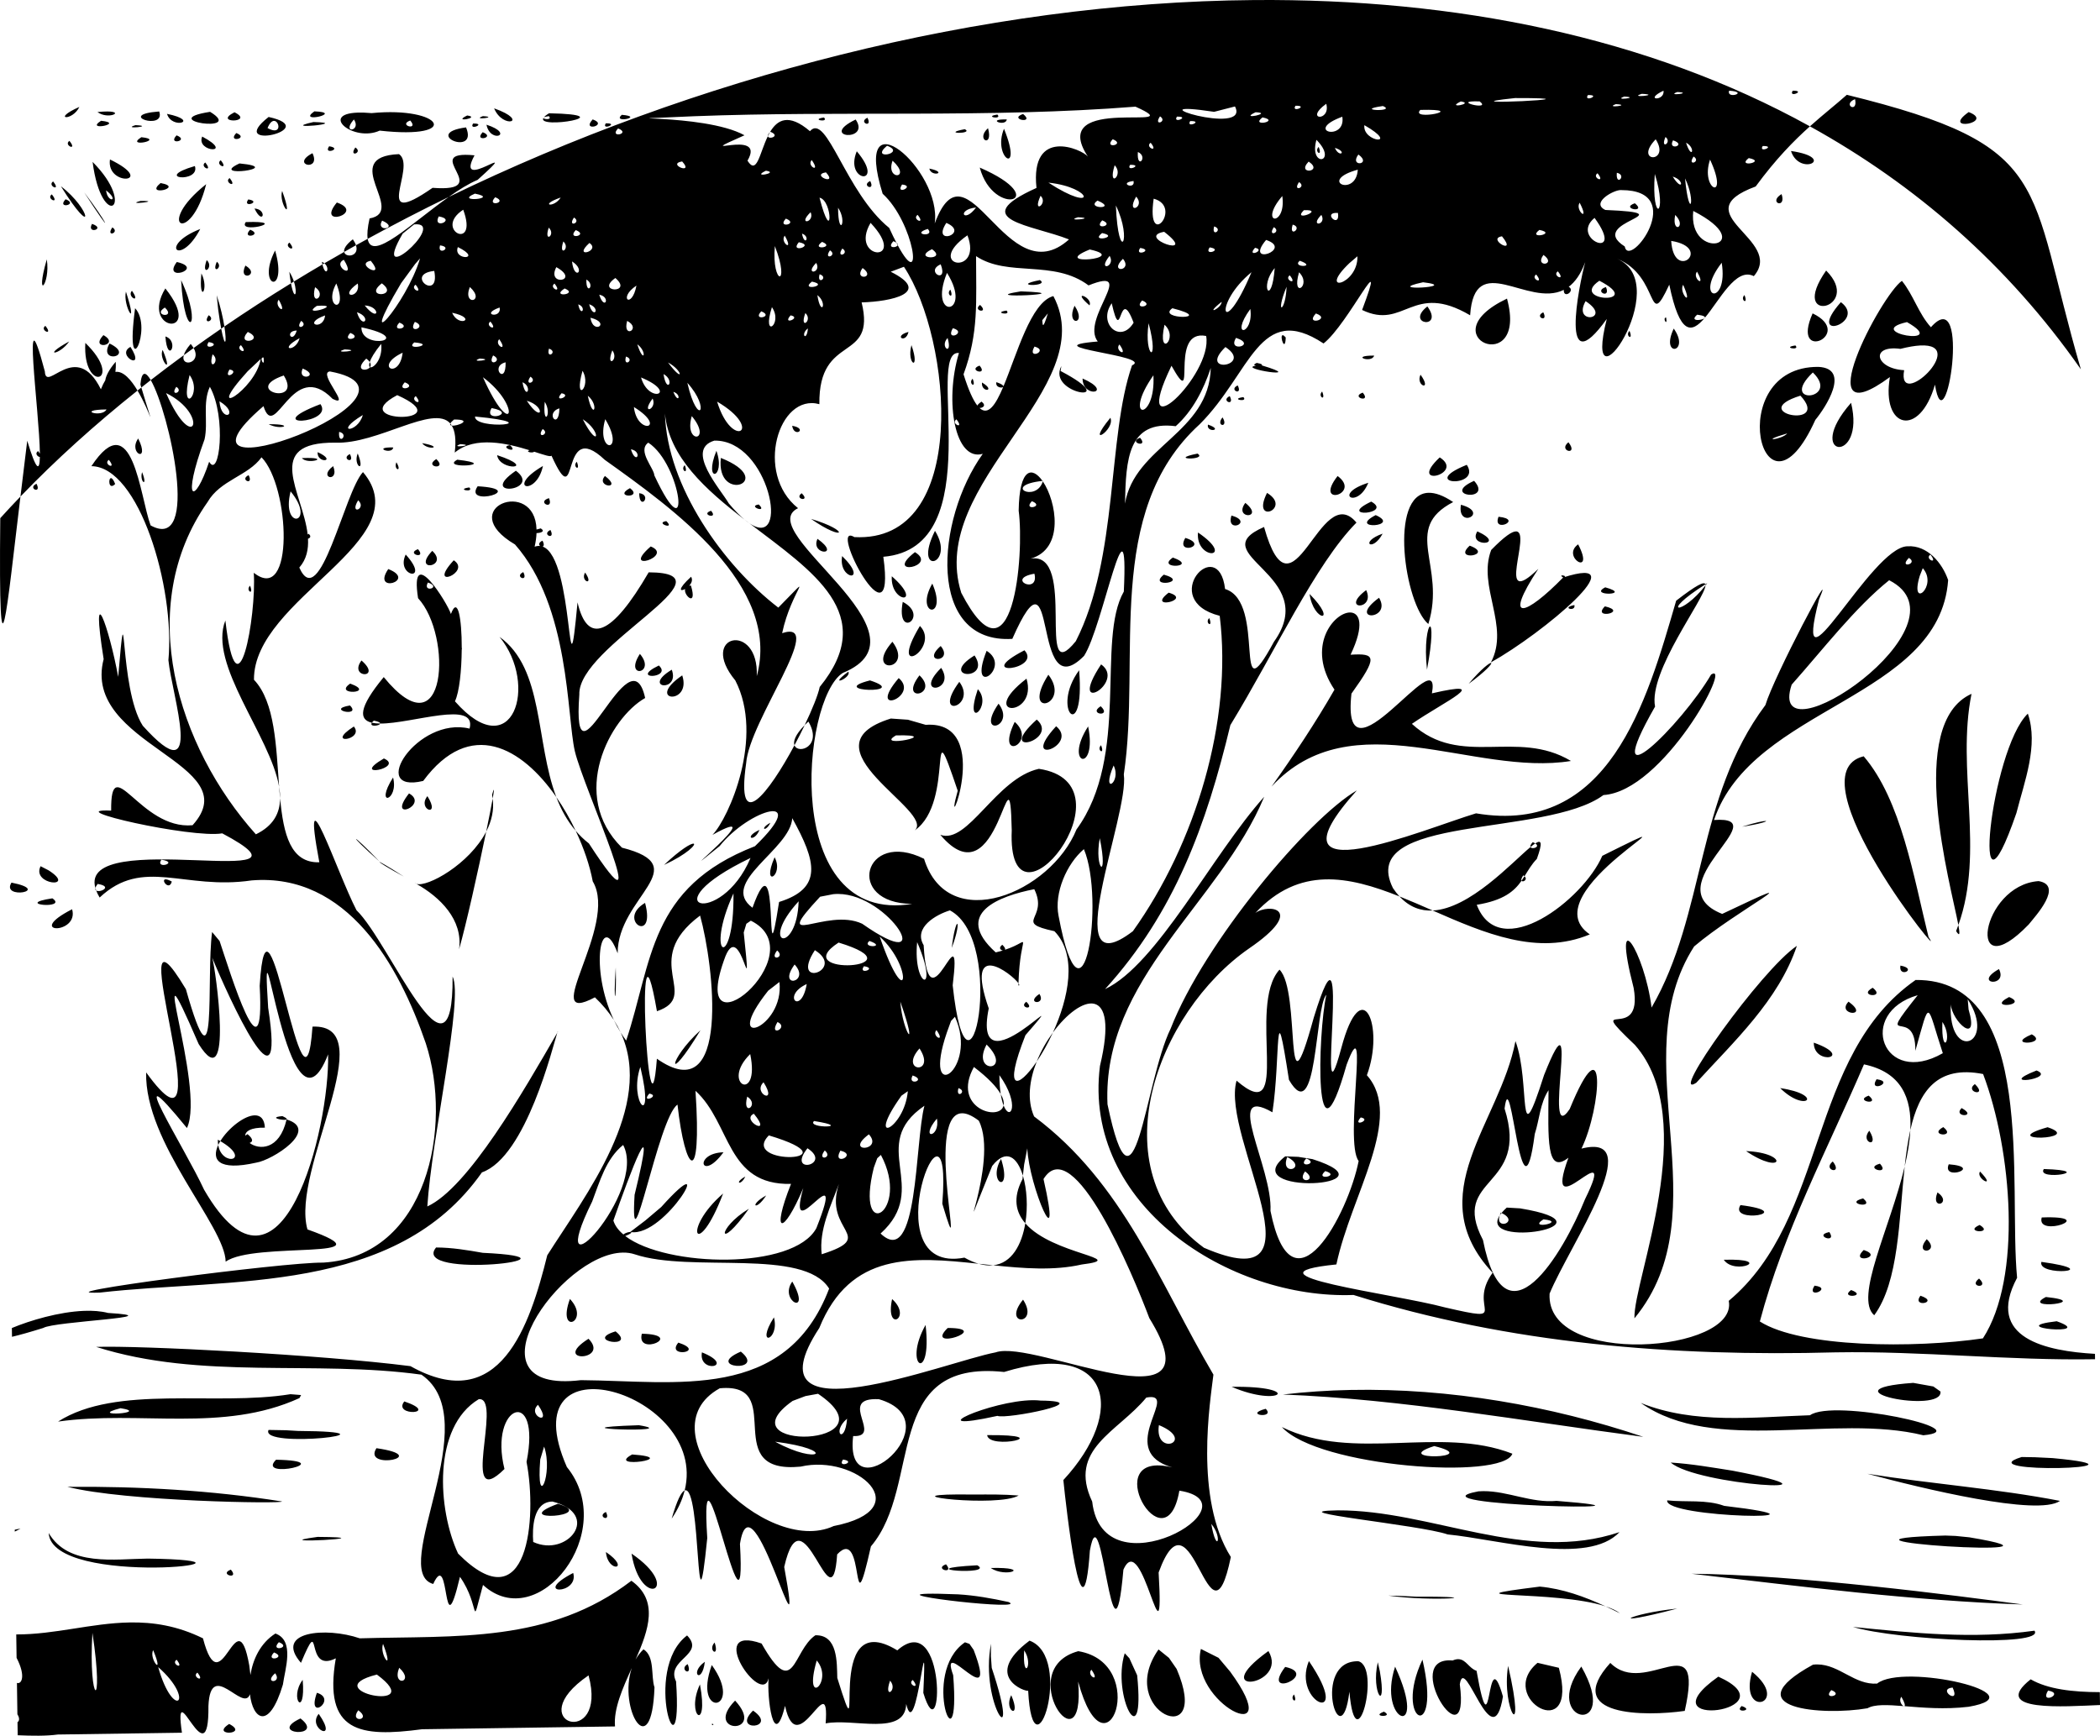 <?xml version="1.0" encoding="UTF-8" standalone="no"?>
<!-- Created with Inkscape (http://www.inkscape.org/) -->

<svg
   xmlns:dc="http://purl.org/dc/elements/1.1/"
   xmlns:cc="http://creativecommons.org/ns#"
   xmlns:rdf="http://www.w3.org/1999/02/22-rdf-syntax-ns#"
   xmlns:svg="http://www.w3.org/2000/svg"
   xmlns="http://www.w3.org/2000/svg"
   xmlns:sodipodi="http://sodipodi.sourceforge.net/DTD/sodipodi-0.dtd"
   xmlns:inkscape="http://www.inkscape.org/namespaces/inkscape"
   width="900"
   height="744"
   viewBox="0 0 900 744"
   id="svg2"
   version="1.1"
   inkscape:version="0.91 r13725"
   sodipodi:docname="fifi-drawing.svg">
  <defs
     id="defs4" />
  <sodipodi:namedview
     id="base"
     pagecolor="#ffffff"
     bordercolor="#666666"
     borderopacity="1.0"
     inkscape:pageopacity="0.0"
     inkscape:pageshadow="2"
     inkscape:zoom="0.35555425"
     inkscape:cx="-125.36358"
     inkscape:cy="686.24247"
     inkscape:document-units="px"
     inkscape:current-layer="layer1"
     showgrid="false"
     inkscape:window-width="1366"
     inkscape:window-height="705"
     inkscape:window-x="-8"
     inkscape:window-y="-8"
     inkscape:window-maximized="1"
     units="px" />
  <g
     inkscape:label="Layer 1"
     inkscape:groupmode="layer"
     id="layer1"
     transform="translate(0,-308.362)">
    <path
       style="fill:#000000"
       d="m 537.504,308.383 c -117.024,0.931 -240.259,33.383 -345.219,84.416 -15.973,11.301 -33.071,28.058 -34.709,17.929 -1.675,0.917 -3.355,1.829 -5.017,2.756 1.59,4.832 -4.521,5.509 -5.063,2.862 -2.844,1.613 -5.676,3.234 -8.483,4.874 2.724,2.183 0.527,6.321 -0.828,0.49 -4.118,2.413 -8.191,4.857 -12.227,7.327 1.771,5.37 0.203,8.7 -1.254,0.767 -9.774,6.009 -19.295,12.181 -28.544,18.504 1.148,7.269 0.297,9.715 -1.356,0.927 -3.993,2.744 -7.943,5.511 -11.831,8.31 3.726,6.545 -5.711,8.492 -4.214,3.074 -4.799,3.516 -9.526,7.067 -14.151,10.663 7.916,13.61 21.409,74.131 -0.064,62.291 -4.599,-12.415 -7.683,-52.121 -25.376,-25.39 20.359,0.143 35.941,51.978 33.011,83.132 1.441,15.003 16.09,58.234 -10.981,28.136 -10.469,-16.136 -6.737,-65.421 -10.54,-20.962 -3.923,-21.414 -11.978,-43.828 -6.234,-7.602 -9.623,36.998 62.269,44.527 38.107,71.2 -22.526,2.074 -35.138,-32.825 -34.888,-6.265 -22.835,-1.002 34.53,12.003 47.61,9.75 49.198,26.112 -62.01,-3.256 -54.365,23.464 0.096,-0.451 0.387,-1.034 0.962,-1.781 6.777,1.087 0.949,3.906 -0.627,2.819 0.356,0.937 0.846,1.934 1.483,3.002 18.658,-17.505 36.128,-3.051 65.148,-7.336 40.981,-3.312 63.12,36.35 74.624,69.814 11.645,35.567 0.799,91.334 -43.962,94.014 -16.608,-0.277 -123.979,13.829 -95.79,12.854 56.157,-6.45 126.81,1.148 163.822,-51.53 19.011,-6.683 30.482,-54.409 32.282,-59.842 -14.403,24.978 -38.236,66.493 -55.689,74.443 1.88,-29.657 15.557,-89.2 10.832,-98.558 0.352,53.257 -26.964,-14.743 -41.179,-28.402 -8.359,-16.089 -24.1,-64.097 -15.936,-20.559 -12.373,0.368 -15.372,-12.049 -16.81,-27.427 -0.074,6.437 -2.915,11.811 -10.385,15.439 -33.598,-37.451 -52.339,-97.472 -20.7,-142.422 5.41,-9.446 17.344,-11.163 23.122,-19.182 12.195,12.488 14.209,63.342 -3.319,49.494 1.222,18.36 -7.046,64.737 -12.175,20.445 -7.488,18.72 19.277,49.453 23.028,71.253 -1.274,-17.03 -1.685,-36.292 -10.773,-45.846 -0.298,-34.969 71.608,-59.609 46.726,-89.005 -7.927,8.382 -18.514,60.733 -27.289,40.92 3.099,-3.553 3.971,-7.823 3.725,-12.377 0.795,-0.182 1.635,-1.052 0.189,-2.132 -0.132,0.133 -0.223,0.247 -0.327,0.366 -2.035,-18.039 -19.323,-39.622 11.76,-39.402 18.227,0.77 42.128,-16.604 49.375,-8.199 0.191,-0.409 0.685,-0.97 1.594,-1.719 8.512,-0.008 1.388,2.969 -0.973,2.613 1.403,2.289 1.924,5.957 1.273,11.565 8.747,-7.312 22.769,-3.884 32.058,-1.001 -2.075,0.663 1.379,1.373 1.962,0.618 4.221,1.356 7.108,2.371 7.428,1.691 12.273,26.936 2.978,-17.048 22.819,1.782 29.042,20.757 75.785,53.836 65.171,92.755 1.016,-23.588 -25.404,-17.81 -9.202,1.827 12.511,24.185 -2.747,58.929 -9.787,66.2 27.865,-15.471 -23.239,26.126 3.049,4.82 12.942,-16.145 39.457,-23.478 15.161,0.03 -45.533,17.666 -43.896,49.412 -55.19,83.313 -0.843,-1.12 -1.617,-2.281 -2.354,-3.461 14.584,31.738 -15.137,69.706 -31.472,95.502 -7.482,30.194 -20.311,69.024 -58.617,47.514 -38.768,-4.964 -116.343,-8.921 -134.698,-8.255 44.887,14.302 93.709,5.552 139.393,11.904 28.245,19.372 -14.279,84.193 5.045,89.722 7.375,-16.131 3.742,29.53 11.466,-3.063 9.038,12.824 4.264,23.947 9.878,3.473 23.66,21.681 58.421,-22.909 35.934,-50.559 -25.178,-57.383 60.935,-31.887 50.488,10.064 7.293,-2.942 4.583,71.086 9.685,20.376 -3.567,-55.892 17.127,57.257 14.016,2.548 5.174,-33.004 28.448,62.073 18.963,9.871 8.029,-35.434 20.431,27.412 22.693,-5.397 12.258,-13.112 5.654,35.801 14.469,-3.431 22.269,-26.171 4.475,-80.38 57.088,-74.759 45.919,-14.117 52.711,16.798 25.385,46.331 1.088,11.008 8.25,74.769 11.364,30.249 5.048,-28.27 9.79,60.252 14.366,8.188 8.149,-18.702 17.717,46.858 15.101,1.174 14.461,-39.695 21.699,38.121 30.948,-6.631 -15.768,-25.125 -8.811,-66.783 -7.467,-78.171 -23.247,-39.519 -38.513,-82.047 -76.856,-110.672 -3.111,-7.037 -2.03,-15.574 1.122,-23.508 -7.928,11.663 -14.609,13.475 -4.824,-11.326 23.902,-27.584 -23.365,26.234 -15.736,-11.479 -10.565,-30.382 9.865,-14.898 12.749,-10.751 0.646,-22.909 6.533,-18.443 -5.76,-14.386 0.189,-0.365 -0.024,-1.041 -1.175,-2.136 -1.78,1.324 -0.724,2.304 0.237,2.453 -0.928,0.281 -1.945,0.553 -3.065,0.812 -18.639,-16.78 1.813,-24.193 16.53,-27.088 6.37,12.89 -9.451,14.085 8.633,18.009 10.022,10.252 6.019,28.875 -0.641,43.43 11.766,-16.084 28.758,-21.524 20.16,14.33 -7.569,59.706 55.544,100.168 108.658,98.165 66.872,20.99 136.969,26.496 206.645,24.6 36.987,-0.629 74.298,3.59 111.163,2.944 l -0.033,-2.303 c -20.576,-1.175 -47.283,-6.54 -33.377,-32.602 -3.796,-39.917 8.854,-128.137 -43.495,-127.656 -46.561,32.524 -37.532,101.919 -80.083,137.542 4.318,22.143 -78.571,28.68 -76.78,-3.108 8.549,-20.635 42.498,-69.437 13.673,-62.154 8.629,-17.81 10.805,-55.589 -5.061,-16.947 -12.072,17.999 5.474,-55.989 -10.982,-14.574 -11.853,37.05 -5.624,3.25 -12.255,-14.561 -6.661,35.118 -41.131,65.742 -9.79,99.3 -11.336,15.521 9.248,21.714 -20.455,14.846 -21.979,-5.935 -89.968,-14.011 -46.504,-18.411 6.377,-30.015 29.067,-63.07 13.069,-81.111 7.744,-20.769 -2.173,-44.76 -10.969,-11.601 -11.604,43.054 5.428,-69.249 -11.804,-13.045 -13.243,48.145 -5.263,-11.451 -14.683,-20.604 -14.171,15.821 5.985,68.679 -18.394,47.581 -6.958,24.234 40.298,95.024 -13.975,71.627 -45.749,-33.445 -20.07,-100.945 19.308,-128.275 24.77,-16.927 8.59,-19.511 2.707,-15.208 18.805,-20.161 39.813,-15.874 61.791,-7.102 -0.967,-1.044 -1.907,-2.22 -2.809,-3.579 -15.798,-31.828 65.594,-21.644 90.217,-39.879 25.638,-1.626 55.609,-57.676 46.158,-51.67 -12.677,21.601 -49.151,57.591 -24.035,13.756 -2.923,-15.059 21.378,-46.279 21.61,-51.96 -10.087,13.075 -20.369,12.431 -0.04,-0.453 -0.441,-1.407 -3.916,0.362 -12.525,7.012 -12.729,43.882 -28.885,100.769 -85.778,91.15 -22.177,6.666 -92.875,36.68 -51.074,-9.829 -20.78,12.087 -65.366,65.144 -79.792,102.09 -11.329,23.167 -15.353,88.492 -27.077,32.443 -2.369,-53.746 48.334,-86.419 67.168,-131.806 -22.271,24.808 -45.843,71.863 -68.218,82.46 29.838,-32.812 43.461,-70.536 53.705,-113.16 19.319,-31.714 36.45,-69.03 54.05,-86.826 -15.769,-18.86 -27.229,45.88 -39.603,1.886 -27.178,11.785 24.83,20.44 4.247,49.183 -18.225,33.707 -2.836,-17.081 -20.952,-22.594 -2.82,-24.136 -29.139,4.647 -2.302,11.491 5.539,44.896 -10.297,97.54 -37.208,135.183 -33.137,25.275 -1.379,-50.054 -3.89,-67.204 7.47,-49.801 -8.846,-112.438 32.506,-150.081 22.006,-21.949 25.556,-52.84 53.095,-34.639 10.682,-8.368 27.981,-45.027 16.526,-14.359 18.199,8.771 21.55,-12.301 46.296,2.282 1.836,-28.197 24.742,-3.163 40.134,-10.901 -0.183,4.077 5.107,0.375 2.121,-1.318 2.729,-2.055 5.145,-5.401 7.071,-10.581 -2.842,10.557 -11.17,52.745 9.232,24.368 -11.029,43.724 29.722,-14.822 4.481,-25.781 18.596,7.513 12.654,31.815 22.311,11.08 4.535,21.852 9.579,20.826 15.148,14.311 -0.948,1.056 -6.817,1.645 -3.187,-1.439 2.979,0.366 3.603,0.938 3.205,1.418 6.33,-7.419 13.341,-21.905 21.06,-17.939 13.566,-15.719 -30.769,-26.786 0.793,-38.43 8.699,-11.846 16.352,-19.6 23.252,-25.78 C 706.136,324.041 623.502,307.699 537.504,308.383 Z m 238.182,54.132 c 45.093,24.945 84.68,59.2 116.118,104.156 -23.477,-80.324 -10.778,-95.655 -100.308,-117.671 -4.807,4.278 -10.051,8.357 -15.81,13.515 z M 730.889,558.824 c 0.039,0.124 0.048,0.28 0.04,0.453 0.255,-0.33 0.51,-0.627 0.764,-0.974 -0.296,0.185 -0.521,0.341 -0.804,0.521 z M 599.787,692.61 c 4.279,4.619 9.148,6.301 14.228,6.04 -4.779,-2.091 -9.526,-4.164 -14.228,-6.04 z m 14.228,6.04 c 22.149,9.694 44.992,19.591 67.334,10.234 -26.475,-17.949 56.697,-59.196 5.35,-33.684 -8.104,18.756 -43.99,46.521 -53.809,20.995 11.662,-1.913 16.108,-5.896 19.203,-10.306 -0.217,-0.351 -0.121,-1.07 0.744,-2.338 0.211,0.135 0.382,0.27 0.524,0.404 1.578,-2.515 3.009,-5.085 5.286,-7.434 2.559,-7.072 1.983,-8.367 -0.679,-6.63 2.422,1.526 -1.48,2.722 -2.039,1.544 -8.085,6.749 -26.009,26.4 -41.914,27.217 z m 41.914,-27.217 c 0.779,-0.651 1.453,-1.162 2.039,-1.544 -0.28,-0.177 -0.615,-0.356 -1.081,-0.538 -0.966,1.024 -1.146,1.684 -0.957,2.082 z m -2.568,12.521 c -0.407,0.649 -0.822,1.297 -1.269,1.934 0.514,0.828 2.826,-0.467 1.269,-1.934 z m -202.11,66.984 c -2.72,3.718 -5.168,7.984 -6.947,12.463 2.341,-3.444 4.78,-7.725 6.947,-12.463 z m -14.758,-21.093 c -0.009,0.323 -0.03,0.588 -0.037,0.921 0.525,0.084 0.47,-0.298 0.037,-0.921 z M 293.427,947.235 c -1.428,0.576 -3.237,4.081 -5.565,12.071 2.808,-4.131 4.594,-8.171 5.565,-12.071 z M 266.011,750.933 c -0.835,-1.817 -1.819,-3.613 -2.955,-5.386 0.872,1.835 1.862,3.636 2.955,5.386 z m -2.955,-5.386 c -10.447,-21.994 -5.571,-48.029 1.652,-28.558 -0.03,-24.156 33.8,-37.203 1.832,-45.288 -22.749,-22.373 -5.295,-55.49 9.952,-64.147 -6.526,-29.951 -31.639,45.029 -28.21,-1.471 -0.804,-20.891 68.106,-52.26 29.725,-52.394 -15.883,27.358 -26.237,31.227 -30.495,12.874 -4.616,49.291 -1.164,-19.077 -14.966,-23.916 0.52,-0.171 0.793,-0.89 -0.055,-2.537 -1.775,0.838 -1.604,1.803 -1.01,2.283 -0.739,-0.078 -1.522,0.016 -2.355,0.306 0.49,-2.147 0.739,-4.074 0.81,-5.823 1.821,-0.066 3.884,-0.688 1.822,-2.026 -0.731,0.175 -1.317,0.339 -1.821,0.493 -0.586,-22.597 -35.667,-9.163 -9.221,6.405 23.589,26.787 22.139,73.5 25.633,88.565 3.789,16.144 36.119,85.889 6.037,39.584 -2.14,-1.655 -4.001,-3.491 -5.674,-5.444 3.517,7.431 6.071,15.009 7.319,21.7 11.332,18.93 -23.872,62.899 0.926,49.704 3.296,3.131 5.968,6.369 8.097,9.691 z m -16.342,-81.095 c -2.36,-4.985 -5.153,-9.898 -8.299,-14.436 1.999,5.278 4.648,10.175 8.299,14.436 z m -8.299,-14.436 c -9,-23.76 -5.237,-55.024 -24.327,-68.662 16.898,20.613 5.592,55.728 -19.112,27.616 1.914,-3.983 2.835,-13.391 2.907,-22.12 0.087,-0.187 0.109,-0.501 0.009,-0.995 0.009,-12.07 -1.636,-22.358 -4.641,-14.31 -1.393,-4.576 -17.836,-31.028 -14.081,-6.778 14.843,15.909 12.449,67.125 -14.71,33.828 -11.044,13.364 -10.573,18.302 -5.078,19.559 0.172,-0.257 0.414,-0.543 0.833,-0.896 2.098,0.396 2.771,0.856 2.723,1.25 13.714,0.072 41.547,-10.212 38.313,2.166 -22.368,-5.455 -43.931,28.22 -19.878,22.428 20.141,-27.197 42.356,-14.275 57.042,6.914 z M 162.938,618.508 c -1.337,-0.007 -2.53,-0.12 -3.556,-0.355 -1.279,1.907 3.436,1.347 3.556,0.355 z m 30.684,-127.715 c -0.194,-0.317 -0.392,-0.626 -0.62,-0.891 -0.255,0.55 0.059,0.806 0.62,0.891 z M 119.615,645.573 c 0.126,1.691 0.277,3.339 0.43,4.974 0.018,-1.596 -0.134,-3.257 -0.43,-4.974 z m 119.212,105.477 c 0.087,-0.151 0.192,-0.334 0.279,-0.484 0.003,-0.295 -0.111,-0.021 -0.279,0.484 z M 41.22,690.074 c -0.135,-0.356 -0.238,-0.699 -0.334,-1.037 -0.108,0.506 0.042,0.836 0.334,1.037 z m 23.386,-218.792 c -2.178,-3.744 -3.937,-3.956 -4.425,1.887 0.183,0.619 0.222,0.72 0.393,1.292 1.341,-1.061 2.676,-2.125 4.032,-3.179 z m -4.032,3.179 c -0.548,0.434 -1.091,0.869 -1.636,1.303 5.62,9.394 8.151,20.564 1.636,-1.303 z m -1.636,1.303 c -2.706,-4.524 -6.096,-8.516 -9.477,-7.985 0.165,-1.243 0.235,-2.667 0.126,-4.339 -3.024,3.514 -4.222,6.185 -4.462,7.924 -0.643,1.035 -1.275,2.299 -1.888,3.858 -10.749,-21.686 -23.566,1.894 -24.022,-7.666 -10.118,-38.282 -2.288,17.151 -2.124,35.263 -0.188,-0.317 -0.427,-0.675 -0.783,-1.12 -1.621,1.104 -0.037,2.52 0.775,2.548 -0.11,6.07 -1.431,6.214 -5.413,-6.965 -0.985,7.97 -1.936,15.945 -2.905,23.917 C 23.838,505.529 40.657,490.342 58.937,475.765 Z M 8.765,521.199 c -2.954,3.071 -5.832,6.161 -8.651,9.267 -0.824,80.344 2.905,38.046 8.651,-9.267 z M 78.757,460.62 c 1.401,-1.027 2.799,-2.054 4.214,-3.074 -0.317,-0.556 -0.724,-1.145 -1.246,-1.765 -1.742,2.015 -2.63,3.612 -2.969,4.839 z m 16.045,-11.384 c 0.451,-0.31 0.904,-0.618 1.356,-0.927 -0.564,-3.572 -1.596,-8.262 -3.277,-13.386 l 0.618,6.038 c 0.47,3.485 0.906,6.17 1.302,8.275 z m 29.901,-19.431 c 0.417,-0.256 0.836,-0.512 1.254,-0.767 -0.436,-1.323 -1.063,-2.762 -1.959,-4.192 0.221,2.007 0.461,3.63 0.705,4.96 z m 13.481,-8.094 c 0.277,-0.162 0.551,-0.327 0.828,-0.49 -0.299,-0.239 -0.637,-0.463 -1.062,-0.639 0.073,0.421 0.153,0.781 0.234,1.128 z m 9.312,-5.364 c 1.685,-0.956 3.365,-1.916 5.063,-2.862 -0.246,-0.749 -0.672,-1.594 -1.338,-2.545 -3.113,2.409 -3.966,4.233 -3.725,5.407 z m 10.081,-5.618 c 11.317,-6.198 22.894,-12.184 34.709,-17.929 4.329,-3.062 8.576,-5.726 12.408,-7.34 21.05,-18.92 -10.504,6.564 -1.324,-10.52 -24.378,-2.368 9.666,16.058 -17.978,13.934 -26.757,18.553 -6.52,-9.043 -14.38,-14.446 -26.404,1.133 3.607,24.686 -12.626,27.569 -0.889,4.003 -1.117,6.832 -0.81,8.731 z M 34.02,354.192 c -12.329,5.459 -2.955,6.242 0,0 z m 11.98,1.958 c -1.09,-0.004 -2.483,0.063 -4.234,0.236 4.548,3.412 11.861,-0.203 4.234,-0.236 z m 22.226,-0.007 c -19.021,1.418 2.974,8.409 0,0 z m 644.696,-8.902 c 0.707,4.602 -8.832,4.205 0,0 z m -622.874,9.057 c -24.001,3.72 15.394,9.366 0,0 z m 121.721,-1.497 c 3.756,9.158 15.632,5.553 0,0 z m -111.272,1.682 c -9.693,4.907 8.949,4.468 0,0 z m 640.564,-9.25 c 8.868,0.597 -1.332,3.875 0,0 z m -606.331,8.859 c -7.866,5.471 13.249,0.487 0,0 z m -63.15,1.073 c 2.039,6.915 14.657,2.996 0,0 z m 647.295,-9.361 c 7.315,0.415 -5.277,1.873 0,0 z m 49.432,-0.555 c -2.033,3.269 6.018,-0.11 0,0 z m -64.655,1.338 c 8.818,0.413 -6.358,1.915 0,0 z m -550.444,8.052 c -16.241,0.618 -1.598,12.735 9.52,7.715 35.569,3.978 26.991,-10.477 -3.449,-7.505 -2.379,-0.214 -4.391,-0.274 -6.071,-0.21 z m 527.317,-7.534 c 6.018,-0.11 -2.033,3.269 0,0 z m -31.198,1.292 c 42.357,-0.047 -34.17,3.578 0,0 z m 46.799,-0.648 c 7.308,0.417 -5.279,1.873 0,0 z m -580.998,8.754 c -19.178,15.036 23.728,5.196 0,0 z m 120.198,-1.585 c -1.198,0.715 -1.907,1.303 -2.279,1.801 0.253,-0.194 0.885,-0.399 2.16,-0.577 1.674,1.76 -2.466,1.395 -2.291,0.735 -3.198,5.121 35.015,-1.342 2.41,-1.958 z m -192.014,3.214 c -7.309,4.671 10.647,1.092 0,0 z m 156.922,-2.269 c -6.841,3.285 6.145,0.895 0,0 z m 425.837,-6.01 c 6.137,0.898 -6.841,3.283 0,0 z m 5.936,-0.049 c 0.597,-0.007 1.305,0.003 2.14,0.032 5.213,3.982 -11.093,0.077 -2.14,-0.032 z m -63.609,1.048 c 2.079,7.78 -9.787,7.05 0,0 z m -361.433,5.296 c -5.278,1.874 7.315,0.421 0,0 z m 279.671,-4.063 c 25.81,11.596 -38.497,-6.117 -20.414,21.378 -2.584,-3.21 -24.788,-12.751 -22.012,13.455 -30.41,13.712 -1.793,15.801 13.936,22.079 -26.919,24.157 -43.531,-44.521 -57.544,-6.851 3.271,-23.084 -35.855,-56.246 -22.319,-12.734 13.563,12.319 17.846,43.261 6.444,22.045 -0.443,1.237 -4.84,1.471 -1.832,-1.715 0.593,0.232 0.989,0.459 1.288,0.68 -0.932,-1.792 -1.952,-3.871 -3.082,-6.353 -18.755,-15.192 -26.788,-49.736 -33.978,-41.47 -9.125,-7.829 -13.985,-4.888 -17.098,0.349 0.035,-0.039 0.052,-0.069 0.09,-0.11 4.697,1.834 -0.808,3.549 -1.023,1.885 -3.579,7.294 -4.697,16.9 -8.738,10.513 8.536,-14.499 -26.444,0.264 -1.282,-10.885 -17.792,-9.858 -68.181,-5.976 -21.588,-8.165 62.998,-2.441 126.359,0.874 189.152,-4.101 z m -157.544,12.638 c 0.298,-0.607 0.597,-1.211 0.933,-1.776 -0.735,0.806 -0.984,1.385 -0.933,1.776 z m 55.091,45.699 c 0.185,0.356 0.366,0.704 0.544,1.034 0.107,-0.298 -0.03,-0.653 -0.544,-1.034 z m -117.701,-54.837 c -4.431,3.843 10.06,0.826 0,0 z m 262.792,-3.586 c 6.934,13.226 -46.649,-3.405 -8.934,2.298 z m 25.93,-0.305 c 6.018,-0.11 -2.033,3.269 0,0 z m -403.522,5.87 c 3.403,5.123 -5.602,6.326 0,0 z m -34.324,0.615 c 2.473,-0.159 3.611,6.553 -2.693,3.081 0.895,-2.212 1.868,-3.028 2.693,-3.081 z m 677.66,-9.32 c 1.412,6.361 -5.769,2.345 0,0 z m -202.33,2.953 c 6.239,2.666 -13.289,1.879 0,0 z m -416.87,6.206 c 3.923,4.581 -5.478,2.016 0,0 z m -41.493,0.663 c -15.746,3.52 16.894,0.41 0,0 z m -76.248,1.327 c -6.358,1.915 8.818,0.407 0,0 z M 692.528,353.002 c 7.315,0.415 -5.277,1.873 0,0 z m -438.515,6.547 c -5.12,5.534 7.028,2.466 0,0 z m 184.448,-2.334 c -6.594,2.318 5.417,4.438 0,0 z m -10.995,0.247 c -6.194,0.863 2.27,2.389 0,0 z m -74.324,1.262 c -6.187,0.865 2.272,2.388 0,0 z m 18.618,0.104 c -4.175,1.976 2.41,4.677 0,0 z m -169.01,2.482 c -2.033,3.269 6.018,-0.11 0,0 z m 335.359,-4.83 c 8.001,0.294 -7.642,3.561 0,0 z m 70.601,-1.005 c 21.644,-0.545 -4.719,4.973 0,0 z m -400.216,6.342 c 1.639,8.34 12.429,4.002 0,0 z m 158.225,-2.225 c -16.347,7.895 6.657,9.781 0,0 z m -107.091,1.627 c -2.033,3.269 6.018,-0.11 0,0 z m 237.521,-2.984 c 3.506,2.24 -3.097,4.535 0,0 z m 7.251,0.122 c 6.018,-0.11 -2.033,3.269 0,0 z m -74.459,1.2 c -6.745,0.187 1.113,3.14 1.55,0.001 -0.586,-0.015 -1.101,-0.014 -1.55,-0.001 z m -230.203,3.413 c -19.46,2.603 5.395,12.872 0,0 z m 341.333,-4.289 c 7.988,1.6 -5.547,4.271 0,0 z m 34.21,-0.289 c 1.694,10.737 -16.981,6.255 0,0 z m -474.012,6.992 c -4.154,4.398 5.853,2.285 0,0 z m 163.623,-1.973 c 5.853,2.285 -4.154,4.398 0,0 z m -189.218,2.968 c -4.154,4.398 5.853,2.285 0,0 z m 434.418,-6.121 c 6.018,-0.11 -2.033,3.269 0,0 z m -303.214,4.772 c -4.154,4.398 5.853,2.285 0,0 z m -146.3,2.144 c -7.308,4.671 10.647,1.086 0,0 z m 26.079,-0.279 c -2.841,6.863 14.352,7.654 0,0 z M 843.723,356.398 c 11.691,4.476 -12.314,8.741 0,0 z M 29.756,368.745 c -2.75,1.872 3.742,4.675 0,0 z m 393.682,-5.434 c -5.62,4.981 2.427,8.745 0,0 z m -9.948,0.421 c -10.772,2.045 4.111,2.13 0,0 z m 16.792,-0.178 c -5.2,12.572 8.509,20.942 0,0 z m 154.448,-1.542 c 15.741,9.05 -0.933,7.355 0,0 z m -443.665,9.046 c -2.81,3.978 6.144,0.952 0,0 z m 11.221,0.51 c -3.097,4.535 3.506,2.24 0,0 z m 324.589,-3.52 c 5.853,2.285 -4.154,4.398 0,0 z m -342.958,5.982 c -9.759,5.089 3.848,8.047 0,0 z m 246.239,-3.2 c 8.639,3.179 -7.783,6.546 0,0 z m 184.026,-2.534 c 9.629,9.737 -3.404,12.269 0,0 z m -71.038,1.254 c 3.742,4.675 -2.75,1.872 0,0 z M 47.128,376.713 c -1.736,11.883 20.589,10.012 0,0 z m 666.665,-9.645 c 3.083,2.447 -2.525,5.756 0,0 z M 39.682,377.758 c 3.914,30.095 19.403,19.505 0,0 z m 669.904,-9.69 c 6.58,10.35 -9.767,10.166 0,0 z m -614.974,8.979 c -2.75,1.872 3.742,4.675 0,0 z m 272.58,-3.839 c -5.575,13.389 12.783,15.14 0,0 z m 349.822,-4.692 c 6.313,2.097 -2.57,4.691 0,0 z m -629.037,9.497 c -2.75,1.872 3.742,4.675 0,0 z M 565.15,371.335 c -2.17,2.053 1.852,4.594 0,0 z m -462.514,7.083 c -13.966,6.437 20.418,1.914 0,0 z m 619.956,-8.898 c 4.331,2.238 2.467,7.795 0,0 z m -150.504,2.218 c 5.588,1.731 1.887,4.428 0,0 z m -84.428,1.767 c 4.667,2.032 -0.572,8.013 0,0 z m -404.138,6.027 c -18.589,5.411 2.419,7.425 0,0 z m 208.826,-1.973 c 5.457,6.006 -6.864,1.126 0,0 z m 463.102,-6.606 c 6.018,-0.11 -2.033,3.269 0,0 z m -407.571,6.003 c 4.217,5.958 -2.429,2.61 0,0 z m 34.653,0.285 c 8.574,7.848 -3.169,8.765 0,0 z m 199.629,-2.652 c 6.109,4.376 -4.136,5.599 0,0 z m 185.407,-1.509 c 3.604,11.187 20.149,2.937 0,0 z m -206.712,4.544 c 6.701,4.48 -5.581,5.83 0,0 z m 164.979,-2.17 c 3.506,2.236 -3.097,4.533 0,0 z m -241.501,3.561 c 6.018,-0.11 -2.033,3.269 0,0 z m -385.919,5.667 c -2.75,1.872 3.742,4.675 0,0 z m 379.296,-5.479 c 4.158,4.159 -3.191,10.299 0,0 z m -57.819,0.985 c 5.956,22.064 31.917,13.876 0,0 z m -91.638,1.352 c 6.137,0.891 -6.841,3.284 0,0 z m 70.037,-0.915 c 0.787,3.814 8.376,1.741 0,0 z m -375.524,5.511 c -2.75,1.872 3.742,4.675 0,0 z M 749.47,376.12 c 7.988,1.6 -5.547,4.271 0,0 z m -395.495,6.118 c 5.457,6.006 -6.864,1.126 0,0 z m 378.903,-5.465 c 8.556,18.484 -4.401,13.105 0,0 z M 68.817,386.824 c -7.308,6.017 10.619,1.918 0,0 z m -42.724,1.375 c 14.758,23.622 13.013,9.859 0,0 z m 62.273,-0.897 c -22.531,17.89 -6.639,26.543 0,0 z m 493.541,-6.212 c -0.695,12.018 -17.488,4.808 0,0 z m -536.443,8.867 c 6.026,4.698 0.593,5.544 0,0 z m -9.378,0.878 c 13.906,21.503 9.827,12.835 0,0 z m 336.854,-4.886 c -4.174,1.971 2.41,4.676 0,0 z m -252.017,4.242 c -1.694,5.215 5.357,14.8 0,0 z m -98.715,1.487 c -2.75,1.872 3.742,4.675 0,0 z m 670.724,-9.256 c 4.58,0.968 -0.59,6.26 0,0 z m -8.272,0.202 c 3.742,4.675 -2.75,1.872 0,0 z m -198.863,3.322 c 0.9,4.036 -6.894,0.825 0,0 z m -99.197,1.504 c 5.956,0.62 -3.193,4.873 0,0 z m 62.732,-0.803 c 19.442,2.077 20.897,13.608 0,0 z m 259.875,-3.73 c 5.757,18.098 -1.61,21.58 0,0 z M 28.126,393.765 c -4.155,4.399 5.853,2.291 0,0 z m 175.404,-2.406 c 11.196,2.168 -9.283,3.936 0,0 z m 513.344,-7.294 c 5.182,1.45 4.354,6.913 0,0 z m -160.148,2.345 c 3.506,2.24 -3.097,4.535 0,0 z m 165.43,-1.583 c 4.839,9.787 1.803,18.703 0,0 z m -661.914,9.661 c -7.424,1.94 10.259,-0.062 0,0 z m 46.16,-0.644 c -2.811,3.975 6.137,0.949 0,0 z m 105.825,-0.939 c 5.853,2.291 -4.155,4.399 0,0 z m 28.062,0.12 c -2.814,4.641 -9.689,3.397 0,0 z m -95.925,2.14 c -9.358,11.293 12.699,4.402 0,0 z m 206.85,-2.071 c 5.859,1.233 5.575,21.551 0,0 z m 94.744,-0.822 c 3.503,3.308 -3.836,8.337 0,0 z m -336.887,5.469 c 3.67,7.69 5.602,0.336 0,0 z m 377.84,-5.088 c 4.277,4.515 -4.693,8.18 0,0 z m 207.295,-2.8 c 0.237,-0.025 0.451,-0.029 0.636,-0.009 28.803,-0.004 3.406,34.312 1.467,24.157 -17.122,-10.884 27.688,-14.133 -8.298,-15.637 -6.125,-2.874 2.633,-8.129 6.195,-8.511 z m -144.655,2.534 c 1.899,13.332 -10.623,12.441 0,0 z m -55.12,1.144 c 12.822,3.437 -3.307,22.984 0,0 z m -295.909,4.726 c 6.761,18.34 -13.129,8.57 0,0 z m 271.817,-3.92 c 9.068,3.773 -5.369,3.677 0,0 z m -111.171,3.071 c 4.159,6.125 0.062,13.138 0,0 z m 404.363,-5.848 c -6.065,3.678 2.229,6.643 0,0 z m -345.224,5.741 c -5.257,7.13 -8.517,0.906 0,0 z m 59.924,-0.863 c 7.301,15.076 1.045,25.695 0,0 z m -290.213,4.691 c 7.948,1.322 -2.902,5.957 0,0 z m 159.388,-1.814 c 1.947,4.548 -5.991,5.809 0,0 z M 39.434,404.332 c -2.573,4.688 6.31,2.102 0,0 z m 69.174,-0.833 c -0.931,-0.005 -2.015,0.012 -3.273,0.056 -3.628,5.063 17.232,0.018 3.273,-0.056 z m 568.388,-8.247 c 4.633,8.955 -2.197,3.213 0,0 z m -431.002,6.348 c 3.506,2.24 -3.097,4.535 0,0 z m -82.232,1.324 c 7.693,3.328 -3.076,5.289 0,0 z m 536.883,-7.441 c -6.594,2.318 5.417,4.438 0,0 z m -307.375,4.975 c 3.742,4.675 -2.75,1.872 0,0 z m -345.117,5.367 c -3.097,4.535 3.506,2.24 0,0 z m 510.662,-7.371 c 9.6,-0.387 -5.473,5.423 0,0 z m -222.004,3.618 c 5.853,2.285 -4.154,4.398 0,0 z m -158.067,2.423 c 11.646,0.386 -20.337,28.353 -6.173,4.015 l 4.906,-3.965 c 0.469,-0.048 0.891,-0.062 1.267,-0.05 z m -92.923,2.023 c -18.141,7.153 -8.613,16.459 0,0 z M 572.236,399.626 c 0.333,-0.025 0.72,-0.024 1.168,0.009 1.045,6.708 -6.167,0.372 -1.168,-0.009 z m -110.246,1.863 c 8.818,0.407 -6.358,1.915 0,0 z m -354.781,5.333 c -4.154,4.398 5.853,2.285 0,0 z m 459.089,-6.358 c 2.505,4.476 -5.421,5.435 0,0 z m -193.192,3.424 c 16.686,17.745 -9.395,15.953 0,0 z M 725.685,398.784 c 29.004,14.924 -2.416,21.902 0,0 z m -490.518,7.155 c 3.297,3.116 -2.314,6.983 0,0 z m 237.21,-3.124 c 5.853,2.291 -4.155,4.399 0,0 z m -66.808,1.089 c 10.384,4.45 -6.702,10.244 0,0 z m -158.812,3.083 c 5.853,2.285 -4.154,4.398 0,0 z m 471.183,-6.494 c 5.238,5.186 -1.661,8.479 0,0 z m -34.563,1.265 c 13.811,18.871 -10.991,9.059 0,0 z m -285.734,4.731 c 3.357,3.794 -7.743,2.33 0,0 z m 156.368,-1.847 c 4.65,1.217 -1.91,6.042 0,0 z m -33.651,0.766 c 4.129,1.355 -1.379,4.946 0,0 z m -176.646,3.089 c 3.824,1.294 1.086,5.857 0,0 z m 202.236,-2.777 c 3.506,2.24 -3.097,4.535 0,0 z m -421.895,6.617 c -2.75,1.872 3.742,4.675 0,0 z m 212.258,-2.967 c 4.277,7.448 -2.305,2.905 0,0 z m 162.611,-1.65 c 15.483,11.97 -12.702,2.305 0,0 z m -26.602,0.537 c 7.982,1.609 -5.549,4.269 0,0 z m -57.704,0.975 c 6.817,17.76 -19.125,13.364 0,0 z m -173.185,2.621 c 3.298,3.114 -2.315,6.977 0,0 z m 11.179,0.658 c 5.112,3.463 -7.609,6.933 0,0 z m -64.025,1.028 c 5.892,0.784 -1.377,4.739 0,0 z m 471.155,-6.623 c 7.988,1.6 -5.547,4.271 0,0 z m -463.51,7.354 c 11.192,5.526 -2.349,5.889 0,0 z m 156.08,-2.231 c 6.032,2.397 -5.19,3.8 0,0 z m -9.957,0.158 c 7.362,1.363 -4.255,5.017 0,0 z m -224.448,3.53 c -8.292,16.016 5.687,19.648 0,0 z m 214.175,-1.893 c 6.891,17.762 -1.461,16.871 0,0 z m 311.627,-4.179 c 6.974,8.6 -6.836,1.04 0,0 z m -101.095,1.564 c 11.97,3.965 -9.716,11.571 0,0 z M 20.055,419.532 c -5.328,18.489 1.678,10.802 0,0 z m 340.953,-4.645 c 3.506,2.24 -3.097,4.535 0,0 z m -5.308,0.774 c 3.506,2.236 -3.097,4.533 0,0 z m 43.706,-0.492 c 7,4.933 -8.932,4.379 0,0 z m -310.818,4.668 c -2.76,7.673 3.483,3.239 0,0 z m 91.448,-0.727 c -5.904,19.827 -28.274,44.492 -8.105,10.609 l 5.99,-8.186 z m 308.634,-4.471 c 6.143,0.947 -2.808,3.977 0,0 z m -412.892,6.025 c -6.672,8.927 12.424,2.837 0,0 z m 71.576,-0.95 c 5.777,9.17 -5.379,2.516 0,0 z m -54.425,0.843 c -2.525,5.756 3.083,2.447 0,0 z m 425.508,-6.155 c 6.143,0.946 -2.808,3.977 0,0 z m 197.792,-2.778 c 18.235,2.931 1.107,17.907 0,0 z m -249.191,3.683 c 17.872,3.85 -18.078,7.276 0,0 z m 70.831,-0.728 c 5.007,0.976 -4.002,4.493 0,0 z m -378.959,5.571 c 6.925,8.428 -7.37,1.326 0,0 z m -53.74,2.034 c -3.459,7.265 6.884,4.084 0,0 z m 139.978,-1.764 c 6.206,3.837 0.934,8.661 0,0 z m 173.164,-2.262 c 13.668,9.145 33.219,1.315 48.208,12.54 21.504,-8.631 -3.609,14.309 3.943,24.05 -29.172,2.395 24.296,5.998 14.694,10.228 -10.663,30.523 -5.729,82.236 -24.082,118.212 -17.491,21.702 0.912,-38.861 -19.401,-35.361 14.65,-4.15 11.107,-24.538 5.253,-33.113 -2.938,9.356 -17.733,1.692 -0.142,-0.209 -4.371,-6.222 -9.937,-5.815 -10.209,12.764 2.521,18.948 -2.435,77.934 -24.6,35.212 -14.991,-47.299 60.374,-87.653 39.472,-127.204 -9.66,2.567 -15.666,25.059 -21.397,38.7 -0.021,-0.416 -0.787,-1.055 -3.024,-1.805 -0.516,2.278 2.345,2.661 2.921,2.055 -3.258,7.699 -6.433,12.463 -10.147,9.022 1.313,0.011 3.104,-1.004 0.859,-2.738 -1.059,0.713 -1.593,1.27 -1.806,1.696 -1.814,-2.314 -3.762,-6.585 -5.911,-13.4 6.58,-17.851 5.365,-31.135 5.369,-50.648 z m 28.473,96.346 c 0.048,0.068 0.095,0.14 0.142,0.209 0.026,-0.081 0.057,-0.154 0.08,-0.239 -0.083,0.008 -0.14,0.021 -0.222,0.03 z m 28.764,-96.481 c 2.829,4.708 -5.657,7.048 0,0 z m -125.743,3.024 c 2.498,4.477 -5.42,5.435 0,0 z m 131.457,-1.744 c 4.447,5.363 -6.44,6.275 0,0 z m -242.837,3.573 c 10.612,5.915 -4.435,8.463 0,0 z m 343.331,-4.658 c 0.33,12.413 -17.542,16.404 -3.415,2.912 z m -495.445,7.322 c -1.267,13.693 3.533,6.931 0,0 z m 99.8,-1.049 c 2.603,13.502 -13.175,1.443 0,0 z m 475.368,-6.861 c 6.108,4.382 -4.136,5.599 0,0 z m -258.318,4.035 c 3.429,8.869 -7.05,3.075 0,0 z m 153.871,-1.539 c 7.927,2.812 -3.683,3.107 0,0 z m -169.627,2.591 c 20.46,30.902 28.656,118.513 -21.253,115.868 -11.971,-7.22 18.214,50.216 12.419,8.441 46.242,-3.872 17.543,-88.853 32.404,-87.359 -6.324,20.936 -1.66,46.68 10.222,43.222 -20.178,28.149 -24.199,81.535 12.653,79.318 20.097,-45.525 7.684,30.741 30.755,7.285 8.078,-12.486 19.226,-74.135 17.036,-27.562 -11.866,20.745 2.775,70.373 -20.279,101.966 -11.018,27.125 -55.047,45.648 -65.34,12.581 -25.833,-12.853 -34.224,19.216 -5.068,19.324 -56.176,9.328 -47.477,-87.808 -29.75,-98.987 40.775,-16.72 -39.407,-60.83 -19.183,-70.623 -18.706,-14.81 -8.374,-49.434 9.138,-44.577 -0.411,-30.857 24.476,-17.42 18.11,-43.628 12.588,-0.327 30.494,-4.143 12.474,-13.139 z m -17.714,0.524 c 6.103,4.387 -4.138,5.595 0,0 z m -292.062,5.214 c 1.423,27.231 9.628,20.452 0,0 z m 273.636,-2.537 c 4.129,1.355 -1.379,4.946 0,0 z m 195.047,-2.646 c -1.311,17.057 -6.761,7.951 0,0 z m -140.453,2.064 c 11.493,18.253 -8.46,20.567 0,0 z m -142.125,2.191 c 7.884,6.79 -8.902,6.259 0,0 z m 474.147,-6.537 c 3.019,18.984 -12.434,16.045 0,0 z m -486.571,7.19 c 4.054,2.337 -0.229,7.238 0,0 z m -107.176,1.686 c 5.517,13.609 -5.901,10.687 0,0 z m 9.187,0.014 c 1.465,6.679 -8.907,6.296 0,0 z m 10.317,-0.066 c 7.913,5.823 -8.362,6.516 0,0 z m 372.722,-4.774 c -12.756,30.332 -16.692,13.69 0,0 z m -358.243,5.357 c 3.742,4.675 -2.75,1.872 0,0 z m -107.251,1.6 c -11.322,18.59 17.265,21.628 0,0 z m 485.874,-6.908 c 5.717,5.67 -3.466,11.814 0,0 z m -319.089,4.833 c 3.742,4.675 -2.75,1.872 0,0 z m -102.622,1.536 c 5.588,3.602 -2.345,9.079 0,0 z m -78.484,1.531 c -2.429,2.61 4.217,5.958 0,0 z m 291.429,-3.912 c 7.981,1.603 -5.548,4.268 0,0 z m -294.001,4.287 c -1.503,6.071 5.688,17.641 0,0 z m 147.386,-1.98 c 7.036,6.366 -3.304,8.444 0,0 z m 466.298,-6.716 c 3.742,4.675 -2.75,1.872 0,0 z m -114.896,1.709 c 3.742,4.675 -2.75,1.872 0,0 z m -279.999,4.4 c -1.927,10.317 -8.198,5.472 0,0 z m 172.898,-2.361 c -13.475,2.695 4.643,2.895 0,0 z m 281.631,-3.614 c 4.277,7.447 -2.305,2.905 0,0 z m -485.298,7.208 c 6.306,2.564 -6.349,4.095 0,0 z m 416.376,-5.988 c 3.742,4.675 -2.75,1.872 0,0 z m 124.266,-1.694 c -16.742,23.933 16.187,16.244 0,0 z m -172.758,5.026 c 17.083,2.033 -18.463,3.969 0,0 z m -353.06,5.327 c 5.157,0.961 2.233,7.158 0,0 z m 150.487,-2.173 c -2.167,2.054 1.847,4.602 0,0 z m -287.856,4.319 c 4.277,7.447 -2.305,2.905 0,0 z m 566.002,-8.125 c 20.1,10.405 -13.441,9.085 0,0 z m -134.056,2.575 c -0.384,11.087 -5.152,12.51 0,0 z m -113.9,1.979 c -21.381,3.399 28.121,0.999 0,0 z m -87.193,1.602 c 4.58,3.541 1.481,9.676 0,0 z m 464.806,-6.104 c -8.95,6.136 -41.59,68.078 -5.145,41.237 -3.779,22.069 12.696,26.221 19.308,3.252 4.582,28.412 15.688,-44.33 -1.732,-24.612 -5.332,-5.864 -7.46,-13.769 -12.431,-19.877 z m -93.76,1.679 c 4.677,10.469 -2.07,3.449 0,0 z m -650.694,9.751 c 5.09,4.828 -5.749,3.567 0,0 z m -12.752,0.288 c -4.616,34.54 7.946,8.497 0,0 z m 79.879,-1.087 c 8.266,-0.129 -9.122,4.892 -2.01,0.098 0.794,-0.059 1.459,-0.089 2.01,-0.098 z m 550.493,-7.979 c -5.632,1.746 2.309,5.428 0,0 z m -531.979,7.884 c 6.977,0.329 6.29,7.836 0,0 z m 307.71,-4.104 c -0.855,-0.099 -0.711,0.947 2.929,4.078 0.918,-1.927 -1.83,-3.95 -2.929,-4.078 z m -216.182,3.637 c 3.819,1.297 1.085,5.855 0,0 z m 4.671,-0.057 c 5.264,1.847 1.804,6.758 0,0 z m -38.379,1.415 c 1.072,4.992 -8.785,3.102 0,0 z m 275.378,-3.014 c 5.853,2.291 -4.155,4.399 0,0 z m -336.509,5.031 c 6.777,2.299 2.266,7.752 0,0 z m -63.537,1.284 c -3.097,4.535 3.506,2.24 0,0 z m 241.382,-3.457 c 4.989,7.308 -4.562,14.229 0,0 z m 89.206,-0.964 c -3.526,2.631 4.11,3.906 0,0 z m -226.242,3.366 c 11.277,2.425 2.721,6.586 0,0 z m 282.664,-4.069 c 4.418,19.524 2.926,-8.858 9.377,8.327 -5.583,9.325 -15.539,0.379 -9.377,-8.327 z m 47.121,-0.632 c 0.027,2.849 -7.998,6.365 0,0 z m -384.261,5.849 c -0.613,6.725 -10.219,3.661 0,0 z m 608.326,-8.732 c -2.17,2.053 1.852,4.594 0,0 z m -101.781,1.516 c -34.479,16.437 9.318,34.418 0,0 z m -185.33,3.043 c -4.062,8.889 5.701,8.506 0,0 z m -134.278,2.412 c 5.853,2.285 -4.154,4.398 0,0 z m 353.297,-4.362 c 12.005,7.86 -5.895,10.39 0,0 z m -334.397,5.095 c 3.476,3.242 -2.759,7.671 0,0 z m 86.23,-1.055 c -6.187,0.865 2.272,2.388 0,0 z m -302.306,4.41 c 3.506,2.24 -3.097,4.535 0,0 z M 502.446,440.48 c 19.214,4.887 -7.14,4.976 0,0 z m -249.387,4.079 c 9.075,2.2 1.042,7.595 0,0 z m -233.61,3.465 c -2.75,1.872 3.742,4.675 0,0 z m 319.382,-4.487 c 5.013,0.971 -4.001,4.496 0,0 z m 197.025,-2.741 c 1.579,11.38 -9.238,12.7 0,0 z m 75.874,-1.089 c -9.844,7.765 7.313,10.064 0,0 z m -433.931,6.61 c 5.823,2.272 -3.407,5.694 0,0 z m -6.631,0.323 c 5.853,2.285 -4.154,4.398 0,0 z m 277.913,-3.95 c -2.428,8.081 -2.22,4.227 -2.393,2.934 z m -238.896,3.51 c 3.742,4.675 -2.75,1.872 0,0 z m 578.763,-8.324 c -15.77,17.845 11.55,8.65 0,0 z m -520.166,8.021 c 6.435,3.429 -2.174,7.988 0,0 z m -113.883,2.762 c 24.003,5.178 -0.238,10.096 0,0 z m 409.052,-5.937 c 7.028,2.466 -5.12,5.534 0,0 z m 97.459,-0.498 c -4.175,1.976 2.41,4.677 0,0 z m -534.23,7.806 c -1.77,6.049 -5.497,0.197 0,0 z m 709.972,-10.193 -0.982,4.428 z m -730.945,10.793 c 7.942,3.726 -5.596,6.297 0,0 z m -61.878,1.376 c -6.374,6.841 7.727,4.362 0,0 z m 105.802,-0.941 c 5.853,2.285 -4.154,4.398 0,0 z m -79.244,1.51 c 0.882,12.534 6.246,2.056 0,0 z m 705.948,-9.889 c -9.665,21.857 18.497,8.913 0,0 z m -284.579,4.221 c 4.892,18.25 -2.13,14.822 0,0 z m -146.021,2.232 c -0.412,5.9 -3.442,2.61 0,0 z m 152.847,-1.587 c 6.397,5.882 -3.304,14.844 0,0 z m 214.966,-3.112 c -1.813,0.227 0.808,4.23 0,0 z m -305.684,4.599 c 6.518,1.783 -3.525,6.083 0,0 z m -378.722,5.684 c -12.227,6.673 -4.038,5.976 0,0 z m 98.763,-1.416 c -1.649,6.248 -9.602,5.168 0,0 z m -91.838,2.033 c -1.242,21.989 17.152,16.646 0,0 z m 10.366,0.258 c -5.135,9.1 11.36,5.446 0,0 z m 42.5,-0.612 c 6.143,0.947 -2.808,3.977 0,0 z m 299.918,-4.349 c -6.731,1.785 -1.182,5.247 0,0 z M 213.948,453.754 c 4.217,5.958 -2.429,2.61 0,0 z m -36.426,1.379 c 10.06,0.826 -4.431,3.843 0,0 z m 556.256,-8.005 -0.474,0.358 z m -630.514,9.17 c 3.742,4.675 -2.75,1.872 0,0 z m -47.35,0.751 c -6.631,3.49 7.049,11.066 0,0 z m 107.462,-1.292 c 0.745,6.656 -3.474,10.686 -4.799,9.976 -1.418,1.989 -7.003,1.541 -1.598,-3.667 0.704,0.528 1.177,1.023 1.483,1.482 0.538,-1.626 1.971,-4.155 4.914,-7.79 z m -4.914,7.79 c -0.411,1.243 -0.304,1.961 0.115,2.185 0.397,-0.556 0.475,-1.297 -0.115,-2.185 z m 658.811,-17.121 c 19.095,10.906 -19.498,4.396 0,0 z m -411.158,6.804 c 2.353,8.138 -3.679,3.895 0,0 z m -336.389,5.132 c -2.047,3.648 5.064,12.156 0,0 z m 647.594,-9.16 c -6.014,12.665 7.394,10.448 0,0 z m -201.866,2.977 c 0.461,0.025 0.951,0.086 1.469,0.187 3.054,16.746 -33.416,51.104 -14.857,12.771 11.32,20.191 -0.913,-13.744 13.388,-12.958 z m -242.329,3.763 c 4.363,3.144 2.895,8.992 0,0 z m 276.704,-3.891 c -0.092,-0.018 -0.171,-0.009 -0.238,0.019 -1.164,0.508 1.227,7.581 1.443,0.947 -0.538,-0.623 -0.93,-0.911 -1.205,-0.967 z m 124.784,-1.591 0.061,0.614 z m -526.894,7.668 c 8.818,0.413 -6.358,1.915 0,0 z m 550.653,-7.928 c -2.17,2.053 1.852,4.594 0,0 z m -37.753,0.86 -0.75,6.126 z m -130.886,2.128 c 9.351,3.115 -4.009,6.56 0,0 z m -294.454,4.613 c 4.129,1.355 -1.379,4.946 0,0 z m -144.177,2.424 c 3.808,2.92 -2.257,7.999 0,0 z m 299.523,-3.937 c -2.223,8.392 4.039,11.603 0,0 z m -218.068,3.255 c -1.304,11.869 -12.641,5.965 0,0 z m 89.873,-1.015 c 3.057,4.166 -3.09,7.914 0,0 z m 217.342,-2.514 c 4.217,5.958 -2.429,2.61 0,0 z M 112.93,461.582 c 0.84,5.101 -2.19,-0.175 0,0 z m 330.428,-4.668 c 6.514,1.787 -3.528,6.081 0,0 z m -232.029,3.79 c 4.829,2.308 -2.872,5.332 0,0 z m -99.61,1.534 c -2.121,13.335 -25.454,27.154 -5.597,5.286 z m 413.461,-5.123 c 12.359,8.129 -12.208,11.92 0,0 z m -319.569,4.941 c 7.308,0.417 -5.279,1.873 0,0 z m 62.663,-0.868 c 4.129,1.36 -1.38,4.947 0,0 z m -51.586,2.475 c 0.264,10.368 -6.977,1.713 0,0 z m 203.894,-2.202 0.367,3.896 z m 348.885,-5.021 c -6.187,0.865 2.272,2.388 0,0 z m -483.178,7.294 c 6.396,3.43 7.033,9.415 0,0 z m -187.944,3.026 c 4.93,0.647 -2.983,5.114 0,0 z m 31.396,-0.432 c 7.976,3.329 -2.701,5.805 0,0 z m 693.148,-9.877 c 21.34,-1.175 -10.043,28.498 -6.83,10.586 -12.31,-0.616 -14.761,-10.889 -1.582,-9.144 3.433,-0.869 6.204,-1.32 8.412,-1.441 z m -233.977,4.333 c -10.777,-0.048 -0.951,3.515 0,0 z m -447.525,6.797 c 52,9.62 -79.042,58.309 -28.466,14.87 5.086,16.054 12.108,-21.12 29.637,-3.108 8.519,4.165 -6.634,-11.243 -1.171,-11.762 z m -60.132,1.536 c 5.931,8.2 -4.544,17.908 0,0 z m 168.404,-1.832 c 4.118,7.094 -4.069,14.384 0,0 z m -128.043,2.018 c 8.279,13.381 -18.527,6.351 0,0 z m 298.194,-4.234 c -5.478,2.016 3.923,4.581 0,0 z m 118.806,-1.153 c -1.59,0.722 -1.192,1.09 -0.323,1.216 -8.658,1.137 23.138,6.015 2.388,-0.177 -0.013,4.9e-4 -0.018,0.003 -0.031,0.003 0.544,-0.227 0.33,-0.602 -2.034,-1.042 z m -83.748,1.354 c -6.565,12.277 27.631,16.808 -0.336,2.113 z m -170.495,3.437 c 5.082,2.755 1.288,8.826 0,0 z m -77.397,1.351 c 16.926,12.634 12.482,27.97 0,0 z m 20.355,-0.24 c 3.5,2.243 -3.099,4.532 0,0 z m 291.575,-3.74 c -0.705,27.958 -32.714,33.459 -36.765,58.163 0.392,-19.096 1.316,-35.797 21.732,-33.192 7.351,-6.573 11.939,-15.721 15.033,-24.972 z m -244.173,4.077 c 16.398,6.825 3.291,11.629 0,0 z m -101.252,2.078 c 5.857,2.281 -4.152,4.401 0,0 z m -97.921,1.929 c 3.506,2.24 -3.097,4.535 0,0 z m 14.385,-0.014 c 7.235,13.115 4.064,39.85 -0.305,32.123 -6.222,18.79 -11.964,17.656 -1.968,-9.603 1.633,-7.333 -0.982,-15.532 2.273,-22.52 z M 223.92,472.208 c 4.529,1.88 1.439,8.258 0,0 z m 270.4,-2.986 c 1.111,20.022 -13.598,19.457 0,0 z m -199.744,3.229 c 10.294,11.361 4.468,19.49 0,0 z m 122.27,-1.758 c -2.167,2.054 1.847,4.602 0,0 z m 362.486,-5.073 c -41.449,-0.321 -24.146,73.285 -1.337,22.736 4.292,-5.176 15.39,-22.039 1.337,-22.736 z m -315.37,4.983 c 0.005,8.827 13.794,6.057 0,0 z m 144.833,-1.642 c -2.31,4.91 5.301,7.365 0,0 z m -537.623,7.887 c 18.765,9.248 11.972,27.241 0,0 z M 420.855,472.32 c -0.509,4.517 6.395,3.825 0,0 z m 356.079,-4.305 c 12.123,11.741 -15.076,14.404 0,0 z m -606.693,9.716 c 28.034,12.553 -23.255,12.311 0,0 z m 70.429,-0.807 c 5.007,0.976 -4.002,4.493 0,0 z m 47.905,-0.59 c 3.644,1 2.228,5.622 0,0 z m -110.382,1.812 c 3.742,4.675 -2.75,1.872 0,0 z M 530.443,473.561 c -4.18,1.973 2.408,4.679 0,0 z m -278.524,4.418 c 5.039,4.069 2.264,11.206 0,0 z m -157.869,2.381 c 9.223,5.575 0.697,9.751 0,0 z m 185.656,-1.18 c 2.072,4.778 -5.454,7.309 0,0 z m -53.939,0.958 c 8.225,2.368 6.734,10.179 0,0 z m -88.426,1.453 c -26.837,10.272 6.013,8.599 0,0 z m 96.127,-1.001 c 3.407,5.397 -1.022,11.248 0,0 z m 333.171,-4.4 c -2.17,2.053 1.852,4.594 0,0 z m -520.986,7.679 c -1.944,3.743 -13.453,0.142 0,0 z m 261.682,-3.35 c 20.522,12.018 6.428,21.097 0,0 z m 276.688,-3.864 c -5.484,2.013 3.921,4.583 0,0 z m -56.987,1.495 c -4.175,1.976 2.41,4.677 0,0 z m 5.841,0.432 c -6.187,0.865 2.272,2.388 0,0 z m -322.183,4.696 c 11.621,2.146 -3.924,6.638 0,0 z m 60.977,-0.451 c 14.774,9.163 1.348,12.298 0,0 z m -31.931,0.58 c -0.129,9.704 -6.434,1.953 0,0 z m -84.248,2.854 c -2.153,7.889 -13.038,7.893 0,0 z m 616.12,-8.302 c 13.47,14.595 -23.778,7.445 0,0 z m -486.641,7.597 c 1.714,18.687 17.41,32.654 34.117,45.531 -1.975,-1.649 -4.209,-3.898 -6.746,-6.93 -3.399,-5.959 -19.015,-23.094 -6.178,-26.927 23.562,-0.414 32.748,47.372 14.997,35.431 27.163,20.722 55.577,38.985 30.144,70.165 -0.702,3.394 -3.183,9.547 -6.436,16.349 0.485,-0.491 1.011,-0.997 1.589,-1.524 6.218,10.65 -4.476,14.214 -5.969,10.162 -10.859,20.244 -25.215,39.136 -20.704,7.666 1.311,-18.241 34.834,-62.055 15.418,-55.719 3.912,-18.569 15.29,-28.056 -1.644,-10.948 -23.398,-17.977 -47.721,-51.888 -48.587,-83.257 z m 55.518,142.257 c 1.563,-2.914 3.03,-5.813 4.381,-8.637 -4.089,4.139 -4.982,7.005 -4.381,8.637 z m -19.327,-95.152 c -0.691,-0.528 -1.384,-1.043 -2.073,-1.574 0.727,0.607 1.42,1.134 2.073,1.574 z M 203.583,486.899 c 32.757,3.146 -0.432,5.921 0,0 z m 92.897,-0.181 c 9.202,11.106 -3.61,12.3 0,0 z m -46.721,1.344 c 8.212,5.262 6.914,13.521 0,0 z m 9.632,-0.016 c 9.008,14.892 -4.266,14.814 0,0 z m -144.236,2.143 c 5.172,2.792 11.873,-0.082 0,0 z m 678.163,-9.166 c -20.837,23.73 6.451,26.728 0,0 z M 409.899,488.099 c 3.742,4.675 -2.75,1.872 0,0 z m 65.982,-0.66 c -11.258,13.677 2.241,5.17 0,0 z m 48.058,-0.178 c -3.253,3.934 2.9,4.724 0,0 z m -378.597,6.22 c 4.581,0.962 -0.59,6.259 0,0 z m 87.235,-1.23 c 3.506,2.24 -3.097,4.535 0,0 z m 106.921,-1.384 c 0.838,5.425 7.007,1.205 0,0 z m -280.277,5.451 c -4.563,6.477 5.422,10.954 0,0 z m 458.466,-5.951 c -0.843,3.692 7.213,2.42 0,0 z m -336.776,7.95 c 2.464,3.335 9.833,1.703 0,0 z m 16.413,0.421 c 7.315,0.421 -5.278,1.874 0,0 z m 80.506,-0.637 c 14.406,9.395 18.795,48.644 2.6,14.034 -0.132,-3.142 -7.434,-10.55 -2.6,-14.034 z m -59.256,1.072 c -5.174,0.785 4.17,4.002 0,0 z m -51.581,0.984 c -6.748,0.183 1.108,3.142 1.55,0.004 -0.586,-0.015 -1.101,-0.016 -1.55,-0.004 z m 321.597,-4.16 c -5.484,2.013 3.921,4.583 0,0 z m -352.464,6.17 c -0.397,5.151 8.811,4.021 0,0 z m 134.258,-1.23 c 5.157,0.961 2.233,7.158 0,0 z m -117.076,1.785 c -2.187,5.357 3.62,9.04 0,0 z m -3.348,0.273 c -4.18,1.969 2.408,4.678 0,0 z m 616.002,-8.851 c -2.29,2.746 -12.93,3.773 0,0 z M 307.037,501.594 c -5.817,14.369 4.213,11.951 0,0 z m -260.389,3.878 c 3.742,4.675 -2.75,1.872 0,0 z m 166.401,-2.011 c 0.999,7.053 17.952,5.906 0,0 z m -81.419,1.201 c -0.663,0.005 -1.415,0.024 -2.262,0.059 2.407,2.88 12.213,-0.135 2.262,-0.059 z m 540.556,-6.734 c -4.752,3.797 4.661,5.999 0,0 z m -485.204,7.204 c -5.749,3.567 5.09,4.828 0,0 z m 8.981,0.276 c -7.746,4.263 19.341,2.193 0,0 z m -26.067,1.099 c -1.447,3.325 2.711,4.557 0,0 z m 139.039,-1.859 c -2.237,20.124 24.791,9.877 0,0 z m -61.728,1.643 c -2.17,2.053 1.852,4.594 0,0 z m -104.421,1.865 c -6.905,5.215 2.941,7.301 0,0 z m 370.436,-5.363 c -13.482,2.699 4.641,2.898 0,0 z m -280.533,5.305 c -16.458,9.665 -2.781,13.301 0,0 z m -171.789,2.646 c -1.284,4.238 2.76,6.955 0,0 z M 293.471,507.748 c -2.17,2.053 1.852,4.594 0,0 z m -72.376,2.384 c -17.196,11.771 11.597,8.673 0,0 z m 395.935,-5.718 c -14.384,13.504 11.145,7.1 0,0 z m -510.477,7.624 c -4.18,1.973 2.408,4.679 0,0 z m -58.941,1.27 c -1.297,-0.11 -1.107,5.427 1.749,2.515 -0.718,-1.814 -1.317,-2.478 -1.749,-2.515 z m -31.967,2.406 c -4.174,1.971 2.41,4.676 0,0 z m 243.626,-3.339 c -4.25,4.799 7.998,6.097 0,0 z m 369.355,-4.772 c -21.602,8.689 6.634,10.1 0,0 z m -384.346,8.185 0.425,0.951 z m -39.571,1.01 c -6.306,9.186 22.329,1.252 0,0 z m -105.715,1.844 -3.394,4.009 z M 201.135,517.296 c -6.187,0.865 2.272,2.388 0,0 z m 372.123,-4.9 c -10.605,13.567 10.49,7.761 0,0 z m -448.717,6.59 c 11.48,13.942 -4.283,17.169 0,0 z m 145.459,-1.39 c -7.631,4.045 5.874,4.482 0,0 z m 361.763,-3.129 c -14.824,6.576 8.308,9.277 0,0 z m -357.827,5.293 c 0.123,7.971 5.779,0.683 0,0 z m 312.476,-4.458 c -15.648,4.956 -4.656,11.537 0,0 z m -242.853,4.48 c -3.526,2.631 4.11,3.905 0,0 z m -190.073,3.015 c 3.957,3.633 -4.051,6.757 0,0 z m 81.78,-0.916 c -5.632,1.746 2.309,5.428 0,0 z m 307.75,-2.247 c -7.11,14.101 11.038,6.686 0,0 z m 69.269,-0.041 c -17.242,0.368 -10.286,47.735 -0.145,56.241 7.786,-25.086 -11.585,-40.716 10.646,-52.27 -4.209,-2.833 -7.679,-4.031 -10.501,-3.971 z m -287.116,5.007 c -5.174,0.779 4.169,4.001 0,0 z m 117.056,-1.41 c 5.853,2.285 -4.154,4.398 0,0 z m -239.061,4.628 -4.246,2.148 z m 330.546,-3.905 c -5.338,7.129 8.597,6.935 0,0 z m -228.978,3.379 c -4.946,1.633 3.42,3.898 0,0 z m 282.941,-3.928 c -15.341,7.286 9.62,5.354 0,0 z m 38.437,1.357 c -1.739,10.717 12.62,3.405 0,0 z m -278.519,6.064 c 14.643,10.244 17.141,5.103 0,0 z m -62.036,0.943 c -5.18,0.776 4.166,4.003 0,0 z m 242.22,-2.398 c -2.577,8.082 9.877,2.751 0,0 z m 61.804,-0.178 c -12.469,6.479 11.311,5.001 0,0 z m -353.682,6.367 c -4.174,1.971 2.41,4.676 0,0 z m 406.335,-5.658 c -2.923,7.271 10.983,1.099 0,0 z m -241.526,6.028 c -9.881,19.882 9.077,14.55 0,0 z m 112.715,0.716 c -1.138,12.147 16.848,11.494 0,0 z m -163.068,2.712 c -3.272,7.05 10.662,7.617 0,0 z m 282.8,-3.198 c -4.412,7.045 13.112,6.028 0,0 z m 16.606,0.017 c -1.747,-0.033 -4.985,2.143 -10.676,7.956 -5.991,15.706 8.13,32.586 -0.125,48.192 22.34,-12.476 63.334,-46.809 30.965,-36.396 -15.912,16.308 -26.221,19.988 -10.638,-3.708 -18.792,18.198 -2.673,-15.916 -9.526,-16.044 z m 20.165,19.751 c 2.765,-0.639 -2.732,-1.647 0,0 z m -77.366,-18.788 c -10.264,3.635 -4.415,8.259 0,0 z m -84.556,1.827 c -4.581,7.651 10.668,3.305 0,0 z m -328.865,4.822 c -5.478,2.016 3.923,4.581 0,0 z m 99.741,-1.156 c -13.36,11.632 10.237,4.117 0,0 z m -93.616,1.88 c -9.044,9.456 7.431,6.969 0,0 z m -11.393,1.577 c -4.576,9.565 11.115,12.257 0,0 z m 218.246,-1.021 c -13.735,10.709 10.178,6.124 0,0 z m -197.656,3.491 c -12.003,13.097 7.893,5.088 0,0 z m 435.416,-6.267 c -7.704,6.962 10.925,4.048 0,0 z m 46.468,-0.567 c -7.568,5.372 7.483,14.375 0,0 z m -315.427,5.028 c -1.844,10.49 11.963,11.68 0,0 z m 456.611,-4.193 c -15.665,0.038 -50.093,69.657 -37.91,22.695 8.095,-18.964 -19.503,33.417 -23.014,45.361 -29.826,39.888 -25.537,89.495 -48.789,129.664 -2.976,-24.048 -17.361,-46.097 -7.67,-8.37 4.267,24.535 -22.076,2.836 0.562,24.418 28.354,32.315 -0.821,100.793 -0.232,117.163 37.88,-45.982 -5.309,-111.422 25.582,-159.409 17.856,-15.262 55.395,-34.605 12.02,-13.943 -29.918,-11.931 24.309,-42.237 -3.494,-40.251 16.419,-48.748 96.716,-51.927 100.336,-102.845 -2.524,-7.311 -8.845,-15.016 -17.392,-14.484 z m -314.862,4.827 c -7.682,5.197 11.603,4.176 0,0 z m -336.269,4.933 c -7.335,10.799 12.596,4.898 0,0 z m 57.868,1.304 c -4.175,1.976 2.41,4.677 0,0 z m 26.497,0.188 c -2.282,3.923 4.18,6.034 0,0 z m 576.541,-7.685 c 3.742,4.675 -2.75,1.872 0,0 z m -9.214,1.408 c 4.332,2.561 -4.682,4.827 0,0 z m -521.915,8.081 c -6.088,5.64 -4.638,6.429 -2.562,5.263 -0.697,2.875 5.372,8.018 2.5,-1.508 -0.275,0.014 -0.515,0.05 -0.74,0.095 1.002,-1.103 1.63,-2.527 0.801,-3.85 z M 183.387,558.052 c 6.309,2.109 -2.574,4.688 0,0 z m 259.937,-3.776 c 2.213,9.194 -12.676,2.205 0,0 z m -61.128,1.091 c -0.706,11.844 14.137,12.404 0,0 z m -275.026,4.048 c -2.158,2.056 1.845,4.604 0,0 z m 391.617,-4.739 c -7.407,5.949 11.585,3.239 0,0 z m 325.257,-2.77 c 6.737,7.625 -5.772,18.197 -1.306,3.343 z m -424.486,6.597 c -7.939,13.937 6.924,15.825 0,0 z m 410.083,-1.431 c 37.027,18.814 -53.341,79.451 -41.779,44.753 13.309,-14.949 27.153,-33.014 41.779,-44.753 z m -308.787,5.333 c -9.955,7.653 10.747,3.052 0,0 z m 84.658,-1.098 c -11.583,8.648 4.114,8.901 0,0 z m 102.449,-1.193 c -7.633,3.872 12.206,3.385 0,0 z m -126.717,2.841 c 1.676,12.131 12.657,12.829 0,0 z m -174.35,3.39 c -3.055,16.593 11.765,6.126 0,0 z m 204.128,-1.757 c -14.197,10.384 5.771,9.702 0,0 z m 83.715,3.129 c -6.051,1.165 0.748,3.083 0,0 z m 13.083,0.546 c -5.928,5.882 10.419,2.419 0,0 z m -109.234,2.632 c -6.897,0.011 -19.093,14.643 -6.665,33.078 -8.22,14.333 -17.405,28.08 -26.963,41.535 34.555,-37.271 86.443,-4.142 128.316,-10.963 -23.286,-13.955 -47.292,3.219 -68.178,-15.912 13.847,-9.558 35.444,-19.283 8.578,-13.07 4.541,-24.627 -39.232,43.257 -34.48,0.116 11.343,-15.832 10.519,-17.365 -0.38,-16.675 6.141,-12.858 3.91,-18.116 -0.228,-18.11 z m -60.337,2.404 c -2.17,2.053 1.852,4.594 0,0 z m -123.996,3.36 c -14.348,23.816 9.148,9.448 0,0 z m 14.571,1.118 3.277,8.851 z m -104.346,3.484 2.768,2.553 z m 308.377,-4.364 c -0.945,0.147 -2.51,7.414 -1.288,18.506 2.473,-13.221 2.122,-18.636 1.288,-18.506 z m -230.387,6.542 c -12.531,14.268 9.537,12.722 0,0 z m 20.691,1.828 c -8.773,7.663 5.873,7.122 0,0 z m -128.914,3.379 c -7.109,10.895 7.301,8.632 0,0 z m 148.595,-1.32 c -8.472,21.171 11.232,7.022 0,0 z m 16.215,-0.228 c -22.895,11.834 7.761,8.334 0,0 z m -284.137,4.373 c -5.739,7.7 9.193,7.978 0,0 z m 262.736,-2.165 c -16.086,10.017 7.496,11.188 0,0 z m -135.291,4.311 c -13.15,6.333 6.068,5.555 0,0 z m 5.541,1.808 c -13.227,7.947 3.619,9.854 0,0 z m 183.998,-2.283 c -15.164,22.998 10.972,7.738 0,0 z m -68.539,1.489 c -12.502,12.357 6.651,10.275 0,0 z m -39.782,1.631 c -9.488,6.993 1.489,2.736 0,0 z m 275.499,-3.728 c -0.487,-0.271 -4.192,2.436 -9.659,8.936 7.413,-5.414 10.145,-8.664 9.659,-8.936 z m -346.694,5.314 c -16.471,11.303 4.227,12.965 0,0 z m 170.099,-2.197 c -12.532,17.016 2.649,32.245 0,0 z m -312.4,5.728 c -7.675,5.198 11.605,4.173 0,0 z m 243.982,-3.542 c -9.355,12.184 8.851,8.441 0,0 z m 55.237,-0.264 c -12.302,19.308 10.057,13.076 0,0 z m -64.145,1.436 c -14.348,16.909 9.338,7.816 0,0 z m -12.315,1.002 c -19.305,4.898 18.1,5.885 0,0 z m 67.091,-0.756 c -21.753,16.767 4.996,16.799 0,0 z m -28.8,1.36 c -12.174,16.525 7.934,10.68 0,0 z m 7.933,3.164 c -6.32,18.614 6.665,7.208 0,0 z m -269.078,6.974 c -10.811,1.795 5.173,5.206 0,0 z m 277.966,-0.772 c -10.267,14.758 7.718,10.134 0,0 z m 43.778,1.095 c -5.749,3.567 5.09,4.828 0,0 z m 373.204,-5.311 c -28.381,12.738 -8.867,81.91 -5.639,99.11 11.355,-31.796 -0.945,-66.526 5.639,-99.11 z m -5.639,99.11 c -0.308,0.864 -0.624,1.727 -0.969,2.586 1.609,2.531 1.688,1.246 0.969,-2.586 z M 381.791,616.354 c -39.192,12.199 19.349,39.713 10.25,47.938 17.647,-12.228 4.847,-57.136 18.408,-16.993 -7.245,25.995 16.818,-30.383 -13.731,-28.247 l -7.592,-2.187 z m -230.141,3.417 c -12.923,8.308 4.783,5.803 0,0 z m 292.676,-2.975 c -18.473,16.694 10.012,8.749 0,0 z m -9.44,0.992 c -8.786,17.983 10.1,8.995 0,0 z m 17.745,1.868 c -16.373,17.797 10,8.276 0,0 z m 13.711,0.083 c -10.795,16.703 4.102,20.3 0,0 z m 402.734,-5.481 c -16.024,15.336 -24.903,100.561 -4.905,42.624 3.418,-13.488 9.553,-28.993 4.905,-42.624 z m -211.262,5.048 -7.117,5.366 z m -273.833,4.279 c 21.398,-0.549 -9.825,5.684 0,0 z m 87.897,4.213 c -2.158,2.056 1.845,4.604 0,0 z m -307.357,5.673 c -15.205,8.903 9.195,4.016 0,0 z m 312.746,3.007 c 3.579,7.379 -5.643,13.19 0,0 z m -308.808,5.138 c -8.321,13.136 2.58,10.051 0,0 z m 630.264,-9.077 c -31.152,7.668 37.703,92.361 27.786,77.454 -6.319,-25.476 -11.722,-58.75 -27.786,-77.454 z m -353.479,5.375 c -18.395,4.055 -30.436,32.636 -42.258,28.274 25.512,30.259 29.662,-43.52 30.62,-1.93 -2.196,50.172 54.126,-19.989 11.638,-26.344 z m -233.601,8.994 c -0.072,-0.1 -0.313,0.553 -0.755,2.116 0.118,0.544 0.192,1.085 0.264,1.627 0.394,-2.253 0.583,-3.615 0.491,-3.743 z m -0.491,3.743 c -0.553,3.161 -1.587,8.361 -2.785,14.183 2.278,-4.414 3.451,-9.222 2.785,-14.183 z m -2.785,14.183 c -7.212,13.978 -25.311,23.986 -29.94,22.376 10.096,5.661 20.079,15.349 18.319,28.056 3.004,-10.457 8.215,-33.886 11.62,-50.432 z m -29.94,22.376 c -0.23,-0.129 -0.459,-0.266 -0.689,-0.391 0.174,0.176 0.417,0.296 0.689,0.391 z m -3.134,-38.761 c -9.957,12.677 8.849,4.896 0,0 z m 7.881,1.168 c -4.602,5.833 6.013,9.558 0,0 z m 156.359,9.447 c 10.316,18.584 13.202,30.049 -5.643,35.92 -6.601,42.279 0.828,-31.791 -11.396,2.474 -14.601,-10.797 16.31,-24.956 17.038,-38.394 z m -9.368,1.956 c -4.979,2.727 -1.942,4.186 0,0 z m -4.673,3.07 c -7.116,3.207 -2.334,5.698 0,0 z m -172.892,3.91 c -0.293,-0.02 2.755,3.169 10.024,9.628 -6.096,-6.378 -9.731,-9.608 -10.024,-9.628 z m 604.14,-7.729 c -0.758,-0.063 -4.14,0.562 -10.129,2.448 7.742,-1.147 11.104,-2.367 10.129,-2.448 z m -459.517,9.707 c -1.066,-0.122 -5.38,2.299 -12.639,9.124 10.011,-4.606 14.009,-8.967 12.639,-9.124 z m 174.108,-2.342 c 3.89,19.09 -2.52,13.304 0,0 z m -402.196,9.23 c 8.043,1.179 -2.817,4.436 0,0 z m 395.389,-4.528 c 9.152,21.653 -0.376,84.219 -10.857,28.596 -1.975,-9.861 3.532,-22.364 10.857,-28.596 z m -447.133,7.311 c -4.056,8.125 15.79,9.7 3.454,1.786 z m 145.194,-1.806 c 0.121,0.257 3.739,2.596 10.489,6.248 -7.235,-4.68 -10.61,-6.505 -10.489,-6.248 z m 169.386,-2.033 c -5.944,13.742 4.249,7.961 0,0 z m -10.319,0.308 c -12.838,30.343 -44.259,21.237 0,0 z m -250.676,9.171 c -2.254,0.057 1.593,5.105 2.645,0.932 -1.279,-0.693 -2.125,-0.946 -2.645,-0.932 z m -66.057,1.395 c -4.678,7.465 17.817,3.515 0,0 z m 17.532,6.736 c -17.343,2.616 7.008,4.806 0,0 z m 291.892,-2.122 c 0.39,33.742 -12.656,27.714 0,0 z m 44.892,0.242 c 22.063,0.127 43.632,36.174 10.262,12.764 -15.362,-7.244 -39.939,11.981 -18.028,-11.573 l 5.631,-1.09 c 0.711,-0.074 1.424,-0.106 2.135,-0.102 z m -328.334,6.556 c -20.99,10.732 3.155,10.994 0,0 z M 873.685,686.037 c -24.979,1.755 -31.416,46.701 -4.267,18.618 3.041,-3.77 15.043,-16.796 4.267,-18.618 z m -597.227,9.338 c -12.514,7.407 4.83,18.135 0,0 z m 65.819,-0.682 c -0.723,23.095 -17.507,19.122 0,0 z m 64.84,3.894 c 24.687,13.122 7.946,95.045 1.18,32.117 4.337,-35.56 -10.345,21.052 -12.444,-17.191 -4.514,-7.591 5.414,-13.164 11.264,-14.926 z m -107.077,2.226 c 5.877,21.116 13.309,83.723 -18.514,61.359 -3.49,45.964 -9.572,-75.586 0.023,-20.361 19.304,-6.54 -7.738,-21.474 18.491,-40.998 z m 21.749,2.188 c 28.726,14.238 -28.279,61.357 -10.88,15.24 6.743,-16.529 11.679,26.668 7.834,-10.178 l 1.128,-3.739 z m -230.885,4.863 c -2.623,19.614 2.522,73.087 -11.238,24.494 -30.574,-50.965 18.677,84.897 -17.03,35.687 -0.772,30.237 33.899,65.907 34.077,81.13 12.125,-8.832 73.007,-0.345 35.054,-13.832 -7.313,-25.368 32.614,-88.188 2.16,-86.925 -3.654,52.219 -19.252,-73.321 -22.633,-17.486 2.342,43.438 -12.704,-5.861 -17.182,-19.212 z m 319.33,-3.51 c -0.426,0.076 -1.5,3.23 -2.34,10.333 2.472,-6.553 2.822,-10.42 2.34,-10.333 z m 29.648,2.25 -0.1,0.17 z m -62.868,3.211 c 14.685,13.297 11.878,34.48 0,0 z m -4.402,1.876 c 7.945,2.79 -3.744,3.153 0,0 z m -13.215,0.693 c 36.571,11.114 -22.647,14.737 0,0 z m 33.667,-0.186 c 9.897,22.868 -1.927,19.989 0,0 z m -302.143,6.629 c 7.024,17.012 31.707,71.242 24.005,21.495 -3.537,-55.272 8.506,64.155 25.688,19.985 0.748,31.303 -19.811,115.662 -53.156,58 -8.218,-17.86 -36.677,-62.342 -7.339,-26.427 8.289,-17.336 -19.402,-92.373 5.021,-36.004 15.077,23.958 7.249,-32.765 5.781,-37.049 z m 242.129,-3.061 c 3.879,3.223 -3.763,4.854 0,0 z m 16.185,-0.122 c 13.606,8.488 -11.013,16.908 0,0 z m 420.861,-1.851 c -15.233,10.194 -55.499,66.707 -43.135,58.694 16.227,-17.786 35.218,-35.282 43.135,-58.694 z m -429.551,7.987 c 7.099,7.725 -7.747,10.729 0,0 z m -76.656,1.227 c -1.166,17.16 0.455,15.666 0,0 z m 106.374,-0.485 c 6.137,0.949 -2.811,3.975 0,0 z m 444.199,-0.267 c -0.949,5.545 7.723,1.382 0,0 z m -480.425,7.032 c 2.306,19.999 -25.759,30.137 -4.812,3.718 z m 11.698,0.875 c -2.317,13.741 -11.041,5.128 0,0 z m 510.966,-6.418 c -11.589,6.5 4.031,7.985 0,0 z M 445.468,734.396 c -6.483,4.319 3.164,4.981 0,0 z m 122.965,0.335 c -3.74,16.946 -5.268,79.448 8.684,30.011 10.161,-27.119 -1.209,33.141 5.163,41.261 -4.447,22.687 -28.467,68.068 -37.786,21.411 0.997,-18.545 -20.658,-54.573 0.825,-42.285 3.6,-23.428 0.734,-55.204 7.094,-13.898 12.24,21.077 10.969,-30.969 16.02,-36.501 z m -182.587,2.964 c 8.156,23.17 0.997,13.406 0,0 z m 416.754,-5.949 c -6.841,3.707 5.95,4.693 0,0 z m -362.766,6.009 c -3.526,2.631 4.11,3.905 0,0 z m 10.024,0.284 -2.459,3.133 z m -206.358,3.525 -1.993,4.216 z m 578.373,-6.622 c -18.91,23.792 -0.762,3.582 -1.005,23.844 6.547,-23.291 4.675,-20.517 11.768,1.016 -25.69,14.738 -37.137,-17.276 -10.763,-24.861 z m 39.167,0.782 c -10.266,5.324 8.878,3.654 0,0 z m -17.729,0.954 c 12.715,19.594 -8.458,27.218 -7.27,2.161 0.565,7.47 12.341,18.033 7.639,2.226 z m -51.075,1.03 c -5.577,5.814 9.581,6.971 0,0 z m -382.971,6.484 c 10.296,22.547 -14.597,39.272 -3.422,6.611 l 1.746,-4.816 z m 276.846,-4.001 2.882,2.446 z m -352.882,6.232 c 5.201,2.484 -4.156,6.807 0,0 z m -33.025,3.537 c -13.927,12.564 -15.024,24.928 0,0 z m 101.145,-0.069 c 4.217,5.958 -2.429,2.61 0,0 z m 431.111,-3.493 c 4.837,7.251 -0.636,15.654 0,0 z m -409.629,9.692 c 11.878,11.893 -6.992,12.962 0,0 z m -28.751,1.684 c 7.435,11.425 -9.14,10.207 0,0 z m 476.686,-6.052 c -12.204,5.126 7.718,4.343 0,0 z m -549.247,8.459 c 4.438,21.483 -13.084,12.821 0,0 z m 455.823,-4.897 c -0.105,10.094 17.949,6.371 0,0 z m -502.916,10.403 c 6.669,27.735 -5.243,15.247 0,0 z m 142.963,0.031 c 6.246,4.763 9.774,8.615 11.492,11.607 -0.341,-2.185 -0.561,-4.863 -0.572,-8.114 9.098,12.705 4.668,20.27 1.796,12.985 -1.514,7.115 -22.437,1.166 -12.717,-16.477 z m 12.717,16.477 c 0.262,-1.231 -0.064,-2.849 -1.225,-4.871 0.321,2.055 0.751,3.668 1.225,4.871 z m -38.971,-12.843 c 6.313,2.104 -2.57,4.691 0,0 z m 407.712,-4.762 c 16.013,3.361 20.548,14.362 19.871,28.166 3.754,-16.704 11.534,-27.898 31.184,-24.019 12.397,32.735 16.785,87.333 -0.08,113.302 -29.152,4.317 -77.92,4.032 -95.603,-7.238 10.161,-38.457 29.042,-73.844 44.628,-110.211 z m 19.871,28.166 c -1.086,4.833 -1.834,10.13 -2.434,15.655 1.291,-5.432 2.192,-10.72 2.434,-15.655 z m -2.434,15.655 c -6.295,26.481 -21.665,56.245 -13.043,63.728 10.605,-14.455 10.578,-41.032 13.043,-63.728 z M 327.235,772.269 c 6.4,10.075 -4.913,4.768 0,0 z m 545.575,-5.053 c -18.179,7.128 8.956,3.472 0,0 z m -574.743,8.711 c 15.366,14.046 13.027,40.548 40.943,39.902 -8.667,21.784 -3.488,22.469 5.258,1.789 -8.024,28.221 19.57,-18.112 5.604,17.187 -9.752,18.022 -64.334,16.812 -81.912,3.372 2.586,-1.018 2.953,-1.58 2.406,-1.708 -0.585,-0.136 -2.186,0.228 -3.198,1.041 -2.123,-1.794 -3.637,-3.779 -4.291,-5.966 6.947,-19.79 19.424,-53.294 9.087,-11.014 -2.115,35.969 10.164,-33.241 18.396,-38.683 3.187,29.15 10.556,36.704 7.709,-5.921 z m -27.702,60.543 c 14.883,2.296 38.146,-38.678 13.011,-10.718 l -6.792,5.749 -6.495,4.941 c 0.09,0.017 0.185,0.014 0.275,0.028 z m 140.401,-61.695 c 4.134,1.357 -1.378,4.949 0,0 z m -132.475,2.339 c 5.007,0.976 -4.002,4.493 0,0 z m 110.779,-1.018 c -1.447,16.339 -18.672,24.262 -2.727,1.923 z m 415.173,-5.127 c -3.835,6.162 8.239,1.066 0,0 z m -484.009,7.435 c 5.588,3.602 -2.345,9.079 0,0 z m 343.426,-2.731 c -0.148,20.682 -1.095,36.504 8.527,28.929 -12.008,32.616 22.296,-13.213 7.108,17.796 -9.331,23.044 -34.224,65.329 -43.746,17.464 -14.402,-27.447 20.214,-21.816 9.263,-56.321 2.762,-21.688 7.177,54.611 12.949,10.879 2.021,-6.178 2.221,-13.166 5.899,-18.748 z m 182.704,-2.638 c -4.701,3.532 5.856,5.687 0,0 z m -83.426,1.737 c 11.068,10.912 19.187,2.824 0,0 z m -653.628,11.672 c -4.541,-0.031 -11.536,5.561 -14.887,11.054 13.892,8.109 0.713,11.326 -0.908,1.67 -2.857,6.084 -0.313,11.305 16.358,7.537 6.814,-1.036 27.483,-14.083 12.952,-18.494 -3.114,13.386 -11.968,13.04 -15.862,10.057 1.276,-0.363 1.866,-1.553 -0.884,-3.775 -0.398,0.234 -0.698,0.453 -0.986,0.669 0.043,-1.871 2.329,-3.552 8.43,-3.441 -0.199,-3.759 -1.881,-5.26 -4.213,-5.276 z m -15.795,12.723 c 0.259,-0.551 0.567,-1.11 0.908,-1.67 -0.345,-0.202 -0.69,-0.402 -1.069,-0.61 -0.017,0.83 0.044,1.586 0.161,2.28 z M 396.183,782.334 c -4.167,15.669 -2.57,70.183 -18.791,54.768 21.831,-19.697 -5.901,-37.867 18.791,-54.768 z m -275.151,4.44 c -8.745,0.75 7.106,3.191 0,0 z m 679.834,-8.781 c -6.594,2.318 5.417,4.438 0,0 z m -477.788,7.759 c 8.49,10.306 -5.878,2.728 0,0 z m 88.843,-0.18 c 1.952,-0.165 4.428,0.772 7.548,3.148 9.225,17.721 -13.259,65.83 5.751,19.422 6.017,-7.678 10.775,-3.779 13.161,4.135 l 0.542,-4.77 1.352,-6.926 c 0.673,16.28 15.386,50.22 6.945,13.166 12.686,-20.61 38.395,41.092 45.344,59.608 30.701,49.765 -49.225,8.784 -65.883,14.691 -21.353,4.017 -107.711,38.68 -75.55,-10.47 13.276,-32.706 40.222,-30.53 68.287,-27.518 -1.882,-0.546 -3.903,-1.398 -6.082,-2.624 -41.135,7.853 -4.717,-82.318 -9.497,-23.122 11.038,36.904 -7.812,-37.399 8.082,-38.742 z m 7.496,64.487 c 2.294,0.666 4.371,0.856 6.245,0.653 -2.087,-0.219 -4.165,-0.43 -6.245,-0.653 z m 6.245,0.653 c 13.002,1.362 26.044,2.376 37.897,-0.326 21.115,-2.647 -12.423,-4.088 -24.142,-17.667 -1.511,9.145 -5.791,17.132 -13.756,17.994 z m 13.756,-17.994 c 1.167,-7.06 0.673,-14.772 -1.036,-20.441 l -0.17,1.506 c -4.3,8.127 -2.838,14.249 1.206,18.934 z m -37.897,-44.877 c 1.627,8.267 -7.833,9.395 0,0 z m -52.652,1.037 c 17.87,2.832 -3.445,3.361 0,0 z m 491.817,-5.559 c -4.015,4.144 7.241,3.958 0,0 z m -257.498,4.018 c 5.007,0.976 -4.002,4.493 0,0 z m -473.012,9.325 0.003,2.535 z m 219.33,-1.619 c 38.392,11.502 -13.021,13.237 0,0 z m 42.876,-0.457 c 6.457,7.173 -11.046,8.193 0,0 z m -105.315,4.558 c 10.731,20.268 -35.428,69.146 -13.276,24.223 3.217,-8.453 5.936,-18.375 13.276,-24.223 z m 565.773,-7.665 c -6.848,3.699 5.948,4.695 0,0 z m 44.709,0.06 c -22.984,6.499 16.153,5.381 0,0 z m -76.4,1.495 c -4.348,5.051 4.8,8.043 0,0 z m -455.091,7.519 c 10.978,7.124 -9.234,11.601 0,0 z m 7.414,0.94 c 3.88,3.227 -3.763,4.856 0,0 z m -43.411,0.776 c -12.989,0.43 -9.605,13.078 0,0 z m 50.103,-0.694 c 7.746,1.861 -3.865,6.975 0,0 z m 17.355,1.832 c 13.051,24.479 -11.349,38.865 -3.01,5.402 l 1.454,-3.965 z m 51.505,1.716 c -6.116,10.548 5.053,15.682 0,0 z m 121.782,-1.091 c -21.798,17.006 49.413,13.221 11.691,1.178 l -6.097,-0.972 z m 0.879,0.27 c 9.3,4.885 -3.418,8.656 0,0 z m 196.627,-2.532 c 16.077,10.875 18.585,0.764 0,0 z m -188.479,3.152 c 5.853,2.285 -4.154,4.398 0,0 z m -240.43,7.769 c -4.972,2.726 -1.943,4.188 0,0 z m 466.074,-6.478 c -4.759,3.794 4.66,6.001 0,0 z m -217.508,4.125 c 6.969,2.034 -4.865,4.32 0,0 z m -8.645,0.144 c 6.104,4.381 -4.138,5.595 0,0 z m 246.363,-3.32 c -7.302,1.988 4.752,5.216 0,0 z m 29.491,0.268 c -3.139,7.398 15.177,1.148 0,0 z m -475.639,8.424 c -6.886,20.599 16.958,22.365 -7.378,30.139 -1.245,-10.462 3.865,-20.589 7.378,-30.139 z m 516.379,-6.394 c -3.48,5.353 23.763,0.734 0,0 z m -27.322,1.085 c -2.107,3.036 7.518,7.756 0,0 z m -538.693,9.419 c -18.069,15.65 -11.211,29.455 0,0 z m 18.456,0.819 c -7.687,4.272 -4.425,7.016 0,0 z m -7.403,5.706 c -13.99,8.424 -13.537,19.157 0,0 z m 509.402,-7.018 c -3.233,8.014 6.729,4.767 0,0 z m -31.878,2.579 c -8.698,2.181 5.654,4.751 0,0 z m -152.727,3.939 c -0.913,0.821 -1.643,1.583 -2.23,2.296 8.054,3.927 -3.029,7.678 -0.774,1.03 -9.645,14.596 52.048,4.183 8.722,-2.994 z m -3.003,3.325 c 0.218,-0.329 0.481,-0.675 0.774,-1.03 -0.108,-0.052 -0.178,-0.104 -0.293,-0.157 -0.213,0.435 -0.355,0.817 -0.481,1.186 z m 103.162,-4.398 c -5.196,8.25 25.267,3.193 0,0 z m -329.067,7.867 0.466,8.053 z m 244.631,-1.752 c 10.647,1.092 -7.309,4.671 0,0 z m 213.546,-0.81 c -2.58,8.972 25.275,-0.933 0,0 z m -26.598,3.212 c -7.392,3.218 6.538,3.961 0,0 z m -661.534,9.658 c -11.389,13.855 69.609,4.602 20.004,2.287 -6.611,-1.162 -13.267,-2.278 -20.004,-2.287 z m 597.116,-6.606 c -7.207,1.424 3.548,5.297 0,0 z m -517.065,8.794 c 1.792,-0.028 3.517,0.212 5.141,0.756 24.139,8.076 72.354,-2.922 83.263,14.677 -18.518,48.648 -65.468,39.558 -106.398,39.244 -51.094,6.204 -8.889,-54.267 17.994,-54.677 z m 558.792,-5.754 c -5.977,7.257 6.244,5.823 0,0 z m -26.983,4.642 c -6.491,6.272 9.173,3.048 0,0 z m -59.973,4.187 c 4.616,6.892 22.166,-0.679 0,0 z m 136.099,0.906 c -1.883,6.497 28.637,3.927 0,0 z m -535.329,8.434 c -6.005,8.295 8.655,15.42 0,0 z m -95.299,7.452 c -5.88,16.131 9.145,9.774 0,0 z m 603.916,-8.744 c -4.951,3.839 4.866,4.492 0,0 z m -70.515,3.043 c -3.841,6.156 8.237,1.066 0,0 z m -395.322,5.754 c -3.138,14.82 8.896,7.976 0,0 z m -346.331,5.058 c -10.809,0.419 -23.203,4.139 -30.909,7.358 l 0.054,3.761 c 3.25,-0.766 7.638,-1.984 13.427,-3.799 4.601,-2.857 56.496,-4.681 27.725,-6.426 -3.063,-0.792 -6.582,-1.039 -10.297,-0.895 z m 402.456,-4.805 c -9.366,11.481 7.282,11.133 0,0 z m 354.874,-4.129 c -5.257,3.801 7.5,2.774 0,0 z m 29.724,2.444 c -3.989,5.351 8.515,2.849 0,0 z m 53.751,0.546 c -11.316,5.785 21.037,2.173 0,0 z m -545.116,8.732 c -8.321,13.136 2.58,10.051 0,0 z m 64.985,3.253 c -10.067,17.882 2.996,25.538 0,0 z m -132.846,2.748 c -13.874,4.197 9.439,7.667 0,0 z m 142.332,-1.456 c -10.531,10.272 19.903,0.029 0,0 z m -131.088,2.469 c -2.563,10.092 18.964,0.389 0,0 z m -22.847,2.155 c -16.453,10.423 9.42,9.615 0,0 z m 171.846,-2.172 -5.176,2.814 z m 457.375,-5.331 c -23.865,2.77 17.805,6.296 0,0 z m -590.729,9.154 c -5.607,6.716 12.404,4.076 0,0 z m 26.783,3.856 c -16.318,7.013 11.295,9.248 0,0 z m -16.675,0.319 c -1.634,9.432 15.058,6.078 0,0 z m -176.336,17.936 c -32.383,5.238 -74.501,-4.258 -99.611,11.741 34.982,-4.925 70.57,4.944 103.468,-10.074 l 0.689,-1.297 z m 186.561,-2.665 c 24.998,-0.158 -2.283,37.062 32.071,33.716 23.8,-5.565 50.984,18.24 14.166,25.471 -29.267,13.533 -82.332,-40.494 -48.822,-59.051 0.919,-0.086 1.779,-0.13 2.585,-0.135 z m 216.803,-0.501 c 21.206,9.113 30.973,-0.435 0,0 z m -177.255,2.987 c 34.01,23.014 -41.62,24.829 -10.913,3.068 l 5.514,-2.082 z m -144.925,2.301 c 9.418,0.503 -8.821,49.022 10.529,29.95 -6.896,-27.746 15.976,-35.794 9.46,-3.042 4.638,24.104 0.771,69.594 -29.334,39.298 -8.777,-18.796 -11.046,-54.249 8.875,-66.195 0.164,-0.017 0.319,-0.02 0.469,-0.012 z m -32.401,0.977 c -5.204,6.637 15.874,5.419 0,0 z m 405.589,-4.919 c -9.761,0.196 -19.467,0.84 -29.064,1.963 51.27,1.971 103.124,11.426 154.478,18.14 -39.801,-13.388 -83.117,-20.951 -125.414,-20.103 z m -527.188,7.825 c 13.365,2.107 -15.187,3.885 0,0 z M 819.96,901.12 c -40.244,2.849 12.958,13.528 11.67,3.703 l -3.058,-2.164 z m -444.902,6.959 c 0.499,-0.005 1.033,0.004 1.606,0.032 32.825,9.583 -15.042,50.031 -11.027,15.807 12.773,0.525 -6.051,-15.651 9.421,-15.839 z m -144.496,2.434 c 6.739,9.684 -4.985,4.648 0,0 z m 263.063,-3.307 c 9.346,0.512 -14.674,23.437 8.809,30.152 -32.654,-8.083 -2.955,44.202 3.008,9.963 34.457,5.487 -32.779,44.711 -37.358,4.682 -10.627,-22.543 10.985,-29.774 23.203,-44.588 0.944,-0.176 1.715,-0.242 2.338,-0.208 z m -51.011,1.337 c -17.947,0.148 -50.327,14.459 -15.13,6.715 3.462,1.605 43.42,-6.292 18.502,-6.545 -1.044,-0.127 -2.176,-0.18 -3.373,-0.17 z m 260.569,1.172 c 31.608,22.276 82.816,4.429 121.1,13.863 24.459,-2.311 -38.639,-15.792 -48.565,-8.586 -24.104,0.8 -49.543,3.982 -72.535,-5.278 z m -160.742,2.517 c -9.964,2.649 4.385,4.381 0,0 z m -179.411,4.242 c -0.897,11.548 -6.836,5.801 0,0 z m -247.939,4.813 c -4.035,8.341 61.183,0.749 12.616,0.431 l -5.187,-0.297 z m 158.733,-2.021 c -41.663,1.351 20.861,3.437 0,0 z m 222.851,-0.048 c 16.409,6.829 -2.086,13.926 0,0 z m 52.692,0.833 c 15.5,17.16 94.716,22.872 98.79,11.426 -31.217,-12.155 -67.96,3.769 -98.79,-11.426 z m -126.31,3.455 c 0.758,6.558 31.068,-0.27 0,0 z m -90.853,2.821 c 27.13,3.463 18.827,10.354 0,0 z m -170.878,2.786 c -6.21,9.651 24.574,3.541 0,0 z m 71.86,-0.696 c 4.062,11.566 -3.469,28.346 -1.657,5.519 z m 37.728,3.385 c -11.865,6.439 22.036,1.557 0,0 z m -152.612,2.259 c -8.82,8.779 27.967,0.521 0,0 z m 496.377,-5.855 c 21.822,5.349 -19.923,6.335 0,0 z m -253.38,5.765 c 6.137,0.949 -2.811,3.975 0,0 z m 505.121,-1.075 c -24.06,7.416 62.323,5.01 13.289,0.466 l -7.534,-0.365 -5.755,-0.101 z m -150.387,2.375 c 11.118,9.81 82.828,14.252 26.442,3.475 -8.782,-1.377 -17.557,-2.925 -26.442,-3.475 z m -687.115,10.396 c 24.381,6.298 93.193,7.362 91.897,6.278 -30.352,-4.803 -61.195,-6.501 -91.897,-6.278 z M 800.311,940.078 c 23.534,6.326 73.142,18.353 82.556,11.624 -27.3,-5.287 -55.114,-7.256 -82.556,-11.624 z m -389.801,8.86 c -29.852,0.164 17.319,5.643 26.05,0.458 -6.328,-0.511 -12.677,-0.456 -19.018,-0.415 -2.709,-0.041 -5.042,-0.054 -7.032,-0.043 z m -173.719,3.054 c 21.134,5.407 6.439,24.143 -8.274,17.321 -0.422,-5.791 -0.125,-17.236 8.274,-17.321 z m 2.347,0.947 c -22.273,8.229 17.971,5.434 0,0 z m 396.594,-5.413 c -0.704,0.003 -1.411,0.03 -2.12,0.084 -32.734,6.162 93.78,8.85 33.493,4.088 -10.831,1.006 -20.818,-4.218 -31.373,-4.171 z m -376.057,8.922 c -4.18,1.973 2.408,4.679 0,0 z m 454.84,-4.964 c -1.443,7.715 80.259,8.95 24.422,2.347 -7.763,-2.815 -16.36,-1.489 -24.422,-2.347 z M 8.8,963.616 c -0.859,0.098 -1.683,0.264 -2.479,0.453 l 0.011,0.797 c 0.756,-0.372 1.566,-0.779 2.467,-1.249 z M 573.237,955.762 c -26.974,0.422 35.382,6.187 47.176,10.318 21.994,2.154 60.099,13.462 73.668,-0.991 -40.244,13.595 -80.489,-9.475 -120.844,-9.327 z m -552.372,9.702 c 1.303,23.988 106.15,11.839 42.472,10.975 -14.034,0.132 -33.971,3.547 -42.472,-10.975 z m 498.259,-3.907 c 5.031,5.985 2.244,13.237 0,0 z m -383.011,5.583 c -25.051,3.342 32.281,0.203 0,0 z m 123.572,6.478 c 0.749,9.122 11.059,7.548 0,0 z m 10.98,0.687 c 3.939,24.379 22.411,15.288 0,0 z m 563.069,-7.747 c -68.676,1.815 67.582,10.271 10.256,0.758 l -5.875,-0.59 z M 98.941,981.172 c -5.478,2.016 3.923,4.581 0,0 z m 306.489,-2.292 c -5.484,2.013 3.921,4.583 0,0 z m 13.391,0.423 c -31.016,1.665 8.06,4.491 0,0 z m -173.163,3.289 c -18.354,9.556 2.698,9.424 0,0 z m 178.956,-2.135 c 6.407,4.473 18.353,-0.423 0,0 z m -154.011,5.48 c -35.149,26.888 -74.878,23.472 -116.421,24.677 -14.396,-4.957 -36.998,-3.002 -25.197,10.502 9.428,-22.434 1.072,5.021 14.934,-1.929 -5.49,31.862 10.458,33.931 36.965,30.397 l 82.695,-1.201 c -0.669,-7.586 3.268,-16.334 7.207,-25.082 -6.01,17.416 8.517,41.796 9.709,8.314 -1.606,-4.635 0.261,-13.191 -4.706,-16.288 -1.392,1.31 -2.505,2.807 -3.409,4.41 5.675,-12.851 9.993,-25.356 -1.775,-33.8 z M 724.966,982.936 c 47.168,5.482 94.555,11.539 141.962,13.178 -28.337,-3.803 -97.739,-12.848 -141.962,-13.178 z m -327.441,8.569 c -18.085,0.456 43.581,7.454 34.705,3.543 -7.13,-1.56 -14.336,-2.852 -21.634,-3.287 -6.277,-0.253 -10.488,-0.321 -13.071,-0.256 z m 262.399,-3.063 c -44.115,5.522 6.737,1.412 28.176,8.465 -8.946,-4.148 -18.385,-7.558 -28.176,-8.465 z m 28.176,8.465 c 2.085,0.967 4.153,1.96 6.181,2.986 -1.506,-1.177 -3.652,-2.154 -6.181,-2.986 z m -93.122,-4.604 c 19.56,2.737 45.834,0.33 11.891,0.455 l -6.119,-0.307 z M 55.55,1003.814 c -16.415,0.287 -31.991,5.174 -48.586,5.133 l 0.144,10.03 c 4.145,8.022 2.037,11.457 0.154,10.74 l 0.193,13.473 c 1.114,1.723 0.785,2.915 0.048,3.357 l 0.08,5.615 c 5.939,0.256 12.282,0.368 17.193,-0.313 l 53.198,-0.773 c -3.938,-27.34 11.682,21.024 11.354,-11.416 0.859,-20.573 15.014,3.131 17.79,-5.081 1.196,10.702 8.152,15.806 14.129,-4.144 0.846,-6.452 5.201,-18.852 -3.215,-21.881 -6.47,4.133 -9.668,11.102 -10.7,17.773 -0.123,-1.238 -0.278,-2.564 -0.501,-4.092 -5.434,-30.35 -11.988,18.441 -19.844,-11.615 -11.076,-5.438 -21.413,-6.981 -31.437,-6.806 z m 663.269,-5.95 c -20.687,2.07 -31.889,8.377 0,0 z M 39.605,1008.254 c 5.276,34.709 -1.85,30.86 0,0 z m 254.856,1.125 c -19.649,14.856 -1.606,65.253 -4.72,19.72 -4.615,-9.443 12.812,-11.386 4.72,-19.72 z m -174.946,2.893 c 5.853,2.285 -4.154,4.398 0,0 z m 229.922,-2.963 c -9.827,6.683 -8.959,28.39 -23.045,3.53 -24.547,-8.674 0.086,27.516 3.026,14.893 -0.784,7.924 2.093,31.747 7.028,11.833 5.377,24.939 19.29,-17.686 17.407,7.506 11.85,-2.317 34.055,5.675 34.522,-8.31 4.368,18.385 9.139,-43.454 7.33,-4.773 8.467,27.837 10.173,-36.94 -11.147,-18.218 -32.901,-20.187 -12.602,53.755 -25.718,11.82 -0.196,-6.498 0.291,-18.575 -9.404,-18.28 z m -185.274,3.678 c 5.075,13.297 -1.765,4.79 0,0 z m -98.512,2.716 c 5.064,12.156 -2.047,3.648 0,0 z m 240.62,-3.292 c -3.23,3.399 2.253,6.88 0,0 z m 487.862,-6.673 c 18.939,5.69 82.684,8.726 77.793,1.603 -26.235,3.689 -51.738,1.03 -77.793,-1.603 z m -352.898,5.871 c -20.635,15.395 -1.418,22.183 -0.594,21.435 2.053,39.887 19.821,-14.311 0.594,-21.435 z m -27.678,0.708 c -19.482,13.27 -1.651,57.468 -5.049,14.108 -6.541,-18.177 19.986,18.59 8.764,-10.859 l -1.797,-2.572 z m -296.121,4.352 c 5.857,2.281 -4.152,4.401 0,0 z m 307.28,-3.741 c -5.086,26.239 13.594,50.215 0.313,10.363 l -0.366,-5.089 0.053,-5.274 z m -349.026,6.859 c 3.742,4.675 -2.75,1.872 0,0 z m 363.25,-4.021 c 4.238,6.396 -0.886,13.481 0,0 z m 57.571,-0.38 c -18.771,26.594 23.231,44.524 7.767,8.369 l -3.292,-4.759 z m 18.153,-0.227 c -5.514,23.194 37.752,44.186 12.544,9.726 l -4.979,-5.921 z m -52.545,0.961 c -28.313,7.704 3.28,52.446 -0.059,13.044 12.108,44.474 31.078,-7.882 0.059,-13.044 z m -394.324,6.829 c 16.384,14.386 6.646,23.462 0,0 z m 475.815,-6.886 c -27.519,19.812 8.942,15.065 0,0 z m -61.581,0.947 c -5.799,18.257 8.916,45.096 5.323,9.446 l -3.339,-7.301 z m -179.953,3.662 c -6.913,4.857 -1.215,10.03 0,0 z m 47.953,-0.559 c 7.605,9.005 -6.063,20.996 0,0 z m -178.95,3.13 c 7.037,6.359 -3.305,8.444 0,0 z m 123.655,-1.569 c -4.121,2.231 2.325,5.835 0,0 z m 10.311,0.388 c -8.445,23.347 14.225,19.728 0,0 z m -220.438,3.25 c 3.742,4.675 -2.75,1.872 0,0 z m 33.312,0.276 c 3.242,4.338 -5.273,4.596 0,0 z m 43.598,0.559 c 22.879,16.899 -27.206,6.851 0,0 z m 399.438,-5.795 c -7.503,18.096 19.515,28.773 0,0 z m 48.669,-0.609 c -12.784,26.972 8.501,36.559 0,0 z m 15.506,-0.188 c -0.742,-0.037 -1.583,0.124 -2.569,0.565 -22.871,-2.07 7.742,45.431 3.069,10.196 2.061,-13.791 14.034,32.476 18.49,5.237 -7.373,-25.814 -4.535,27.357 -11.311,-11.024 -3.11,-0.941 -4.462,-4.816 -7.679,-4.975 z m -42.985,0.886 c -20.492,-0.417 -7.454,42.713 -3.83,13.056 2.728,31.874 13.616,-10.589 3.83,-13.056 z m 8.344,0.427 c -3.063,13.169 4.112,22.533 0.861,3.821 z m -338.252,5.629 c 8.599,32.065 -29.949,20.484 0,0 z m -122.514,1.917 c -6.047,8.069 1.415,16.975 0,0 z m 529.222,-7.293 c -18.151,15.103 18.246,36.033 9.131,2.126 z m -191.195,2.944 c 4.217,5.958 -2.429,2.61 0,0 z m 83.035,-1.19 c -10.785,14.24 14.869,3.126 0,0 z m 139.345,-1.718 c -20.896,23.087 15.183,22.959 31.903,20.567 8.581,-38.259 -16.686,-5.263 -31.903,-20.567 z m -92.227,1.606 c -7.961,24.079 14.871,32.105 0,0 z m 48.432,-0.334 c -3.052,18.697 8.193,35.468 0,0 z m 31.369,0.283 c -17.953,24.31 17.472,30.659 0,0 z m 101.209,-0.908 c -0.628,-0.01 -1.268,0.029 -1.923,0.107 -34.609,18.973 4.331,21.995 23.37,18.676 3.096,-1.764 8.55,-1.467 15.469,-0.921 -0.826,-0.347 -2.21,-2.406 -0.953,-3.991 1.566,2.726 1.67,3.836 1.294,4.018 7.7,0.613 17.197,1.496 27.527,0.265 30.887,-5.343 -28.021,-18.925 -39.23,-9.94 -9.587,0.685 -16.14,-8.138 -25.554,-8.213 z m 37.257,17.889 c -0.118,-0.01 -0.223,-0.017 -0.341,-0.027 0.134,0.056 0.25,0.071 0.341,0.027 z m -424.974,-11.224 c 3.742,4.675 -2.75,1.872 0,0 z m -9.74,0.297 c 3.591,4.052 -3.015,8.574 0,0 z m -81.484,1.601 c -6.305,13.502 4.011,21.207 0,0 z m 450.916,-5.419 c -5.99,20.442 17.073,13.845 0,0 z m -615.076,9.017 c -4.648,12.935 9.086,2.697 0,0 z m 600.611,-6.921 c -33.153,23.452 32.363,14.626 0,0 z m 133.86,1.147 c -17.809,14.101 14.803,11.62 29.716,11.02 l -0.079,-5.523 c -11.595,-0.022 -22.227,-1.235 -29.637,-5.497 z m -436.893,6.803 c -3.498,6.857 4.693,10.885 0,0 z m -118.347,2.31 c -13.999,14.268 13.698,14.851 0,0 z m 239.559,-2.607 c -2.17,2.053 1.852,4.594 0,0 z m -401.055,6.763 c 6.103,4.387 -4.138,5.595 0,0 z m 683.29,-9.742 c 3.666,7.879 -6.982,0.684 0,0 z m -51.98,1.101 c 5.853,2.285 -4.154,4.398 0,0 z m -648.271,10.172 c -5.232,6.369 8.935,12.841 0,0 z m 741.146,-9.976 c 7.482,1.252 -3.817,6.327 0,0 z m -554.999,8.577 c -9.53,9.381 11.179,7.767 0,0 z m -193.952,3.366 c -14.727,6.881 10.989,8.579 0,0 z m -30.562,2.362 c -8.431,5.379 8.888,4.594 0,0 z m 648.202,-7.681 c -3.474,3.198 5.847,1.968 0,0 z m -153.304,2.417 c -6.105,2.254 4.752,2.572 0,0 z m -287.876,5.111 c -0.721,0.942 1.395,0.727 0,0 z"
       id="path4147"
       inkscape:connector-curvature="0"
       sodipodi:nodetypes="sccccccccccccccccccccccccccccccccccccccccccccccccccccccccccccccccccccccccccccccccccccccccccccccccccccccccccccccccccccccccccccccccccccccccccccccccccccccccccccccccscccccccccccccccccccccccccccccccccccccccccccccccccccccccccccccccccccccccccccccccccccccccccccccccccccccccccccccccccccccccccccccccccccccccccccccccccccccccccccccccccccccccccccccccsccsccccccccccccccccccccccccccccccccccccccccccccccccccccccccccccscscccccccccccccccccccccccccccccccccccccccccccccccccccccccccccccccccccccccccccccccccccccccccccccccccccccccccccccccccccccccccccccccccccccccccccccccccccccccccccccccccccccccccccccccccccccccccccccccccccccccccccccccccccccccccccccccccccccccccccccccccccccccccccccccccccccccccccccccccccccccccccccccccccccccccccccccccccccccccccccccccccccccccccccccccccccccccccccccccccccccccccccccccccccccccccccccccccccccccccccccccccccccccccccccccccccccccccccccccccccccccccccccccccccccccccccccccccccccccccccccccccccccccccccccccccccccccccccccccccccccccccccccccccccccccccccccccccccccccccccccccccccccccccccccccccccccccccccccccccccccccccccccccccccccccccccccccccccccccccccccccccccccccccccccccccccccccccccccccccccccccccccccccccccccccccccccccccccccccccccccccsccscccccccccccccccccccccccccccccccccccccccccccccccccccccccccccccccccccccccccccccccccccccccccccccccccccccccccccccccccccccccccccccccccccccccccccccccccccccccccccccccccccccccccccccccccccccccccccccccccccccccccccccccccccccccccccccccccccccccccccccccccccccccccccccccsccscccccccccccccccccccccccccccccccccccccccccccccccccccccccccccccccccccccccccccccccccccccccccccccccccccccccccccccccccccccccccccccccccccccccccccccccccccccccccccccccccccccccccccccccccccccccccccccccccccccccccccccccccccccccccccccccccccccccccccccccccccccccccccccccccccccccccccccccccccccccccccccccccccccccccccccscsccccccccccccccccccccccccccccccccccccccccccccccccccccccccccccccccccccccccccccccccccccccccccccccccccccccccccccccccccccccccccccccccccccccccccccccccccccccccccccccccccccccccccccccccccscccccccccccccccccccccccccccccccccsccccccccscccccccccccccsccccccccccccsccccccccccccccccccccccccccccccccccccccccccccccccccccccccccccccccccccccccccccccccccccccccccccccccccccccccccccccccccccccccccccccccccccccccsccccsccccccccccccccccccccccccccccccccccccscccscccccccccccccccsccscccccccccccccsccccssccsccccccccccccccccccccccccccccccccccccccccccccccccccccccccccccccccccccccccccccccccccccccccccccccccccccccccccccccccccccsccsccccccccccscccccccccccccccsccccccccccccccccccccccccccccccccccccccccccccccccccccccccccccccccccccccccccccccccccccccsccccscccccccccccccccccccccccccccccccccccccccccccccccccccccccccccccccccccccccccccccccccccc" />
  </g>
</svg>
